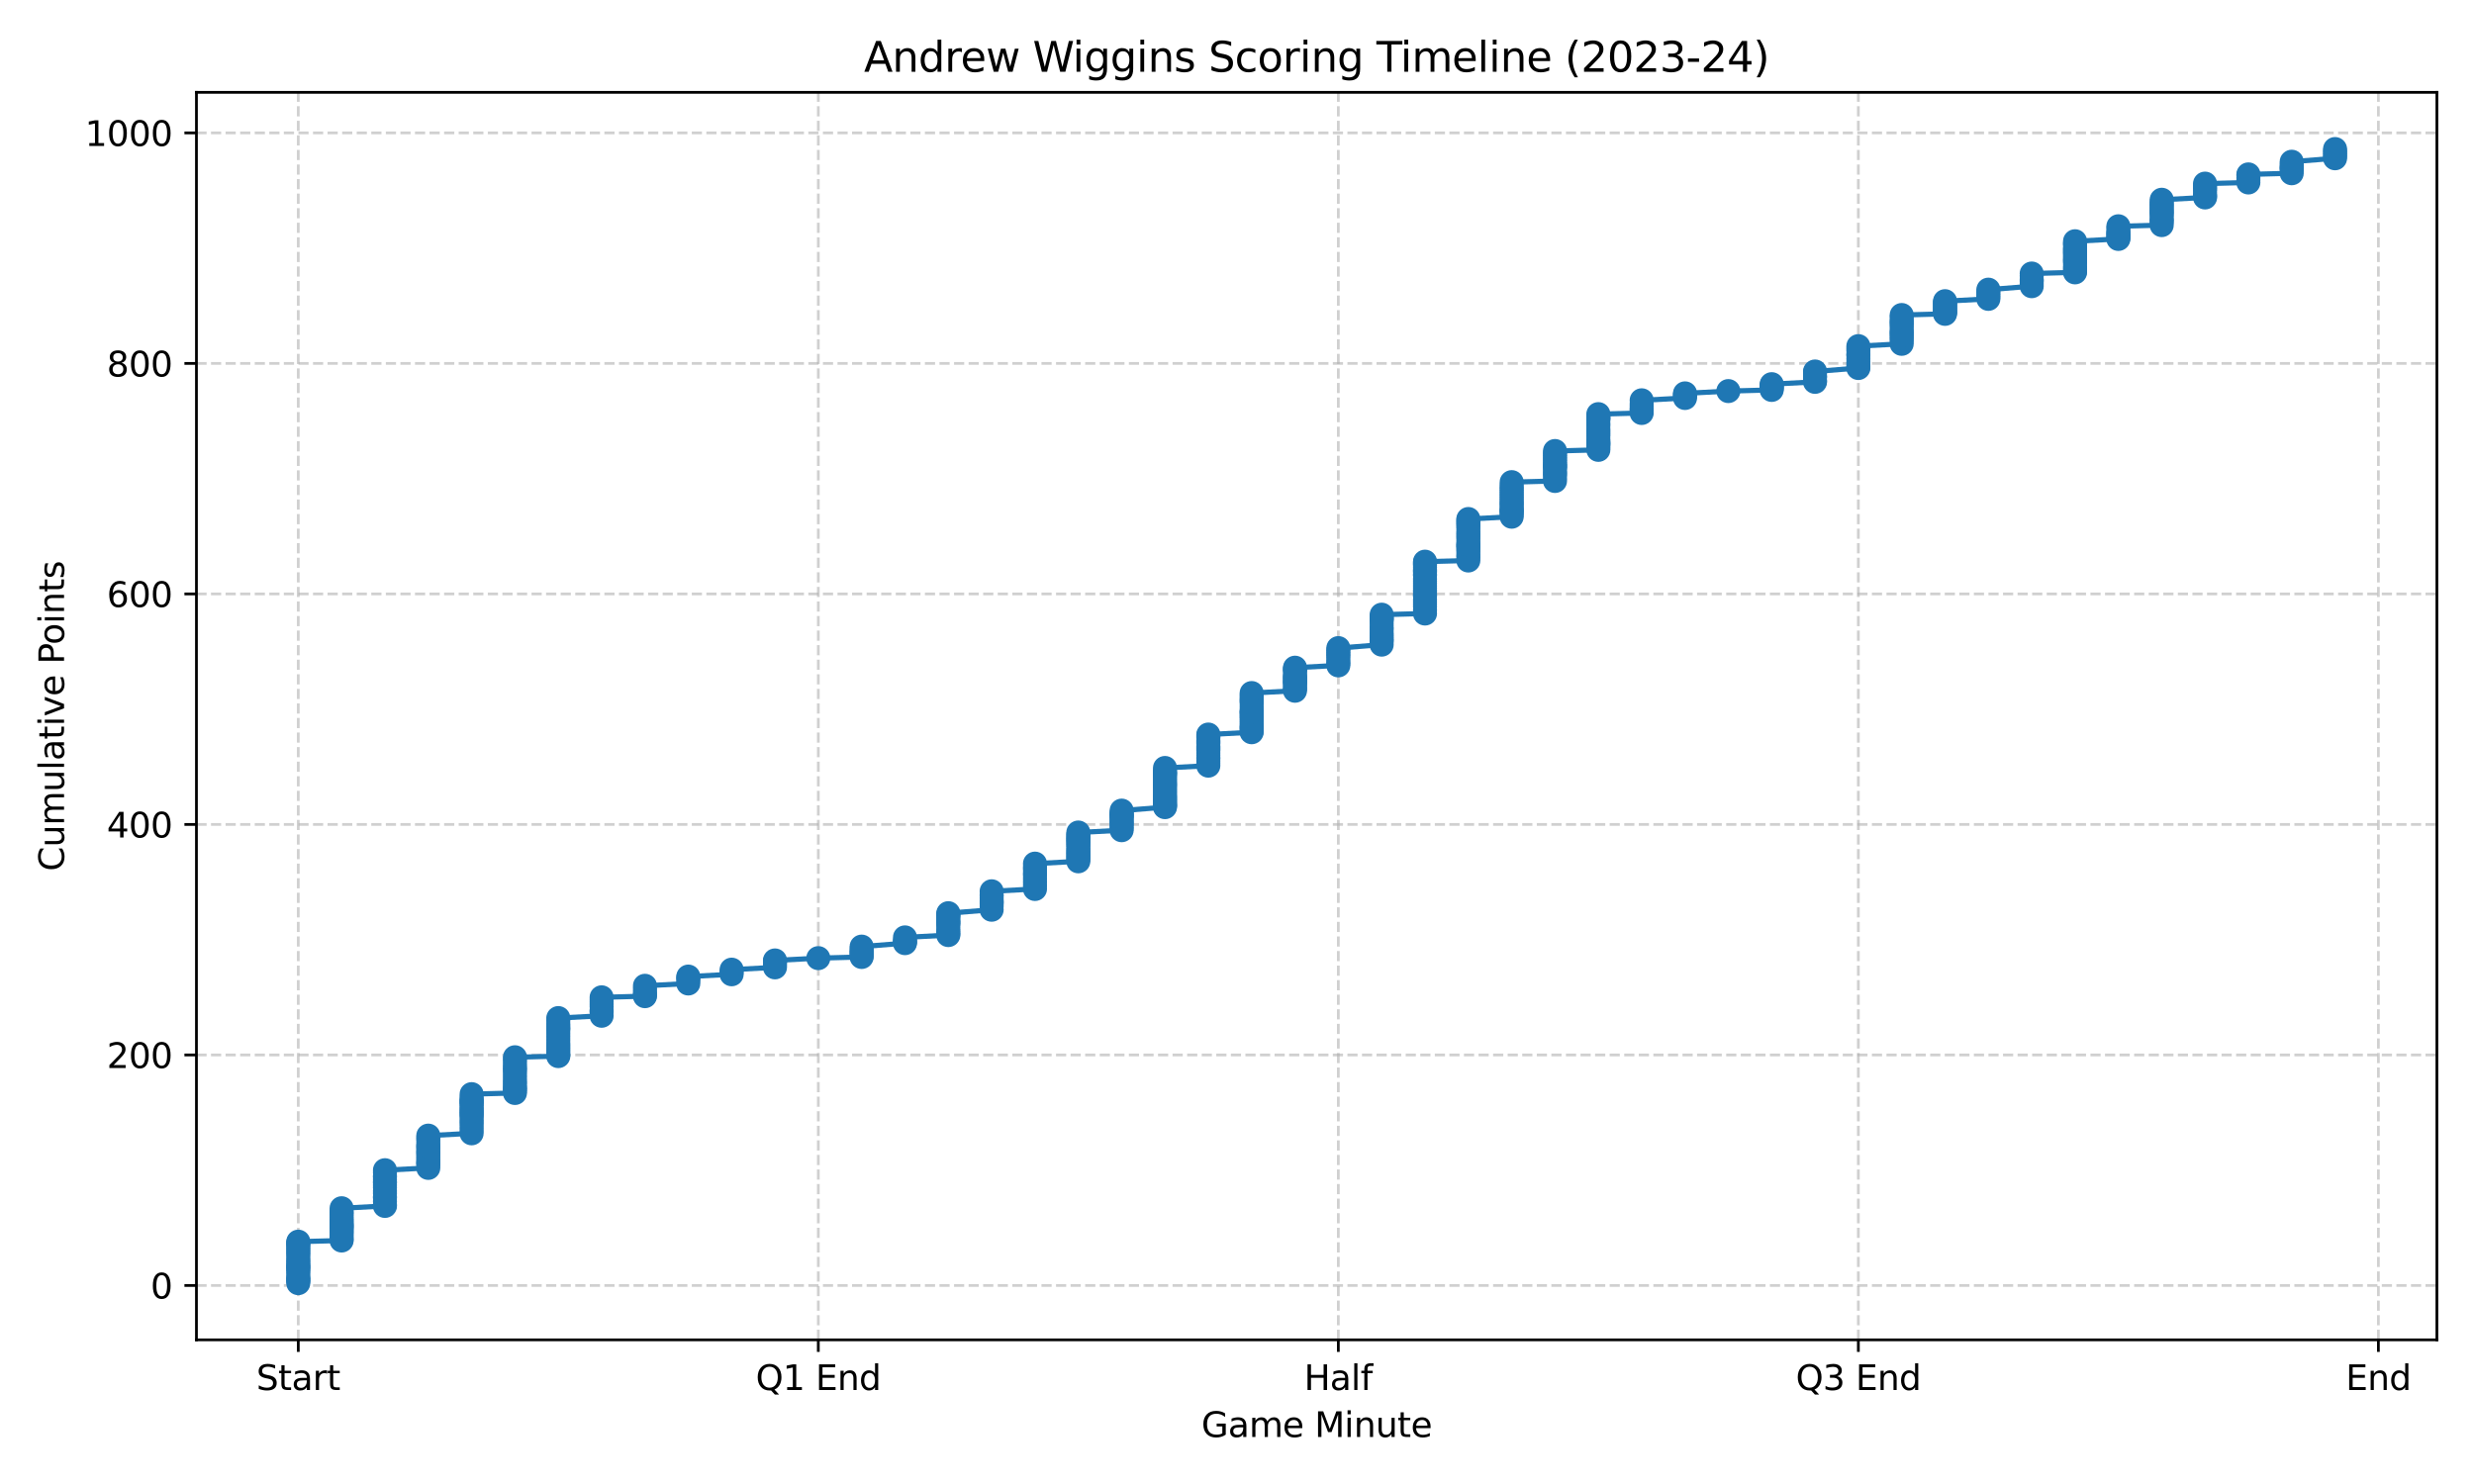 <?xml version="1.0" encoding="utf-8" standalone="no"?>
<!DOCTYPE svg PUBLIC "-//W3C//DTD SVG 1.1//EN"
  "http://www.w3.org/Graphics/SVG/1.1/DTD/svg11.dtd">
<svg xmlns:xlink="http://www.w3.org/1999/xlink" width="720pt" height="432pt" viewBox="0 0 720 432" xmlns="http://www.w3.org/2000/svg" version="1.1">
 <defs>
  <style type="text/css">*{stroke-linejoin: round; stroke-linecap: butt}</style>
 </defs>
 <g id="figure_1">
  <g id="patch_1">
   <path d="M 0 432 
L 720 432 
L 720 0 
L 0 0 
z
" style="fill: #ffffff"/>
  </g>
  <g id="axes_1">
   <g id="patch_2">
    <path d="M 57.17 390.04 
L 709.2 390.04 
L 709.2 26.88 
L 57.17 26.88 
z
" style="fill: #ffffff"/>
   </g>
   <g id="matplotlib.axis_1">
    <g id="xtick_1">
     <g id="line2d_1">
      <path d="M 86.808 390.04 
L 86.808 26.88 
" clip-path="url(#p69799364b8)" style="fill: none; stroke-dasharray: 2.96,1.28; stroke-dashoffset: 0; stroke: #b0b0b0; stroke-opacity: 0.6; stroke-width: 0.8"/>
     </g>
     <g id="line2d_2">
      <defs>
       <path id="m88b6342b69" d="M 0 0 
L 0 3.5 
" style="stroke: #000000; stroke-width: 0.8"/>
      </defs>
      <g>
       <use xlink:href="#m88b6342b69" x="86.808" y="390.04" style="stroke: #000000; stroke-width: 0.8"/>
      </g>
     </g>
     <g id="text_1">
      <!-- Start -->
      <g transform="translate(74.594 404.638) scale(0.1 -0.1)">
       <defs>
        <path id="DejaVuSans-53" d="M 3425 4513 
L 3425 3897 
Q 3066 4069 2747 4153 
Q 2428 4238 2131 4238 
Q 1616 4238 1336 4038 
Q 1056 3838 1056 3469 
Q 1056 3159 1242 3001 
Q 1428 2844 1947 2747 
L 2328 2669 
Q 3034 2534 3370 2195 
Q 3706 1856 3706 1288 
Q 3706 609 3251 259 
Q 2797 -91 1919 -91 
Q 1588 -91 1214 -16 
Q 841 59 441 206 
L 441 856 
Q 825 641 1194 531 
Q 1563 422 1919 422 
Q 2459 422 2753 634 
Q 3047 847 3047 1241 
Q 3047 1584 2836 1778 
Q 2625 1972 2144 2069 
L 1759 2144 
Q 1053 2284 737 2584 
Q 422 2884 422 3419 
Q 422 4038 858 4394 
Q 1294 4750 2059 4750 
Q 2388 4750 2728 4690 
Q 3069 4631 3425 4513 
z
" transform="scale(0.016)"/>
        <path id="DejaVuSans-74" d="M 1172 4494 
L 1172 3500 
L 2356 3500 
L 2356 3053 
L 1172 3053 
L 1172 1153 
Q 1172 725 1289 603 
Q 1406 481 1766 481 
L 2356 481 
L 2356 0 
L 1766 0 
Q 1100 0 847 248 
Q 594 497 594 1153 
L 594 3053 
L 172 3053 
L 172 3500 
L 594 3500 
L 594 4494 
L 1172 4494 
z
" transform="scale(0.016)"/>
        <path id="DejaVuSans-61" d="M 2194 1759 
Q 1497 1759 1228 1600 
Q 959 1441 959 1056 
Q 959 750 1161 570 
Q 1363 391 1709 391 
Q 2188 391 2477 730 
Q 2766 1069 2766 1631 
L 2766 1759 
L 2194 1759 
z
M 3341 1997 
L 3341 0 
L 2766 0 
L 2766 531 
Q 2569 213 2275 61 
Q 1981 -91 1556 -91 
Q 1019 -91 701 211 
Q 384 513 384 1019 
Q 384 1609 779 1909 
Q 1175 2209 1959 2209 
L 2766 2209 
L 2766 2266 
Q 2766 2663 2505 2880 
Q 2244 3097 1772 3097 
Q 1472 3097 1187 3025 
Q 903 2953 641 2809 
L 641 3341 
Q 956 3463 1253 3523 
Q 1550 3584 1831 3584 
Q 2591 3584 2966 3190 
Q 3341 2797 3341 1997 
z
" transform="scale(0.016)"/>
        <path id="DejaVuSans-72" d="M 2631 2963 
Q 2534 3019 2420 3045 
Q 2306 3072 2169 3072 
Q 1681 3072 1420 2755 
Q 1159 2438 1159 1844 
L 1159 0 
L 581 0 
L 581 3500 
L 1159 3500 
L 1159 2956 
Q 1341 3275 1631 3429 
Q 1922 3584 2338 3584 
Q 2397 3584 2469 3576 
Q 2541 3569 2628 3553 
L 2631 2963 
z
" transform="scale(0.016)"/>
       </defs>
       <use xlink:href="#DejaVuSans-53"/>
       <use xlink:href="#DejaVuSans-74" transform="translate(63.477 0)"/>
       <use xlink:href="#DejaVuSans-61" transform="translate(102.686 0)"/>
       <use xlink:href="#DejaVuSans-72" transform="translate(163.965 0)"/>
       <use xlink:href="#DejaVuSans-74" transform="translate(205.078 0)"/>
      </g>
     </g>
    </g>
    <g id="xtick_2">
     <g id="line2d_3">
      <path d="M 238.149 390.04 
L 238.149 26.88 
" clip-path="url(#p69799364b8)" style="fill: none; stroke-dasharray: 2.96,1.28; stroke-dashoffset: 0; stroke: #b0b0b0; stroke-opacity: 0.6; stroke-width: 0.8"/>
     </g>
     <g id="line2d_4">
      <g>
       <use xlink:href="#m88b6342b69" x="238.149" y="390.04" style="stroke: #000000; stroke-width: 0.8"/>
      </g>
     </g>
     <g id="text_2">
      <!-- Q1 End -->
      <g transform="translate(219.941 404.638) scale(0.1 -0.1)">
       <defs>
        <path id="DejaVuSans-51" d="M 2522 4238 
Q 1834 4238 1429 3725 
Q 1025 3213 1025 2328 
Q 1025 1447 1429 934 
Q 1834 422 2522 422 
Q 3209 422 3611 934 
Q 4013 1447 4013 2328 
Q 4013 3213 3611 3725 
Q 3209 4238 2522 4238 
z
M 3406 84 
L 4238 -825 
L 3475 -825 
L 2784 -78 
Q 2681 -84 2626 -87 
Q 2572 -91 2522 -91 
Q 1538 -91 948 567 
Q 359 1225 359 2328 
Q 359 3434 948 4092 
Q 1538 4750 2522 4750 
Q 3503 4750 4090 4092 
Q 4678 3434 4678 2328 
Q 4678 1516 4351 937 
Q 4025 359 3406 84 
z
" transform="scale(0.016)"/>
        <path id="DejaVuSans-31" d="M 794 531 
L 1825 531 
L 1825 4091 
L 703 3866 
L 703 4441 
L 1819 4666 
L 2450 4666 
L 2450 531 
L 3481 531 
L 3481 0 
L 794 0 
L 794 531 
z
" transform="scale(0.016)"/>
        <path id="DejaVuSans-20" transform="scale(0.016)"/>
        <path id="DejaVuSans-45" d="M 628 4666 
L 3578 4666 
L 3578 4134 
L 1259 4134 
L 1259 2753 
L 3481 2753 
L 3481 2222 
L 1259 2222 
L 1259 531 
L 3634 531 
L 3634 0 
L 628 0 
L 628 4666 
z
" transform="scale(0.016)"/>
        <path id="DejaVuSans-6e" d="M 3513 2113 
L 3513 0 
L 2938 0 
L 2938 2094 
Q 2938 2591 2744 2837 
Q 2550 3084 2163 3084 
Q 1697 3084 1428 2787 
Q 1159 2491 1159 1978 
L 1159 0 
L 581 0 
L 581 3500 
L 1159 3500 
L 1159 2956 
Q 1366 3272 1645 3428 
Q 1925 3584 2291 3584 
Q 2894 3584 3203 3211 
Q 3513 2838 3513 2113 
z
" transform="scale(0.016)"/>
        <path id="DejaVuSans-64" d="M 2906 2969 
L 2906 4863 
L 3481 4863 
L 3481 0 
L 2906 0 
L 2906 525 
Q 2725 213 2448 61 
Q 2172 -91 1784 -91 
Q 1150 -91 751 415 
Q 353 922 353 1747 
Q 353 2572 751 3078 
Q 1150 3584 1784 3584 
Q 2172 3584 2448 3432 
Q 2725 3281 2906 2969 
z
M 947 1747 
Q 947 1113 1208 752 
Q 1469 391 1925 391 
Q 2381 391 2643 752 
Q 2906 1113 2906 1747 
Q 2906 2381 2643 2742 
Q 2381 3103 1925 3103 
Q 1469 3103 1208 2742 
Q 947 2381 947 1747 
z
" transform="scale(0.016)"/>
       </defs>
       <use xlink:href="#DejaVuSans-51"/>
       <use xlink:href="#DejaVuSans-31" transform="translate(78.711 0)"/>
       <use xlink:href="#DejaVuSans-20" transform="translate(142.334 0)"/>
       <use xlink:href="#DejaVuSans-45" transform="translate(174.121 0)"/>
       <use xlink:href="#DejaVuSans-6e" transform="translate(237.305 0)"/>
       <use xlink:href="#DejaVuSans-64" transform="translate(300.684 0)"/>
      </g>
     </g>
    </g>
    <g id="xtick_3">
     <g id="line2d_5">
      <path d="M 389.491 390.04 
L 389.491 26.88 
" clip-path="url(#p69799364b8)" style="fill: none; stroke-dasharray: 2.96,1.28; stroke-dashoffset: 0; stroke: #b0b0b0; stroke-opacity: 0.6; stroke-width: 0.8"/>
     </g>
     <g id="line2d_6">
      <g>
       <use xlink:href="#m88b6342b69" x="389.491" y="390.04" style="stroke: #000000; stroke-width: 0.8"/>
      </g>
     </g>
     <g id="text_3">
      <!-- Half -->
      <g transform="translate(379.517 404.638) scale(0.1 -0.1)">
       <defs>
        <path id="DejaVuSans-48" d="M 628 4666 
L 1259 4666 
L 1259 2753 
L 3553 2753 
L 3553 4666 
L 4184 4666 
L 4184 0 
L 3553 0 
L 3553 2222 
L 1259 2222 
L 1259 0 
L 628 0 
L 628 4666 
z
" transform="scale(0.016)"/>
        <path id="DejaVuSans-6c" d="M 603 4863 
L 1178 4863 
L 1178 0 
L 603 0 
L 603 4863 
z
" transform="scale(0.016)"/>
        <path id="DejaVuSans-66" d="M 2375 4863 
L 2375 4384 
L 1825 4384 
Q 1516 4384 1395 4259 
Q 1275 4134 1275 3809 
L 1275 3500 
L 2222 3500 
L 2222 3053 
L 1275 3053 
L 1275 0 
L 697 0 
L 697 3053 
L 147 3053 
L 147 3500 
L 697 3500 
L 697 3744 
Q 697 4328 969 4595 
Q 1241 4863 1831 4863 
L 2375 4863 
z
" transform="scale(0.016)"/>
       </defs>
       <use xlink:href="#DejaVuSans-48"/>
       <use xlink:href="#DejaVuSans-61" transform="translate(75.195 0)"/>
       <use xlink:href="#DejaVuSans-6c" transform="translate(136.475 0)"/>
       <use xlink:href="#DejaVuSans-66" transform="translate(164.258 0)"/>
      </g>
     </g>
    </g>
    <g id="xtick_4">
     <g id="line2d_7">
      <path d="M 540.832 390.04 
L 540.832 26.88 
" clip-path="url(#p69799364b8)" style="fill: none; stroke-dasharray: 2.96,1.28; stroke-dashoffset: 0; stroke: #b0b0b0; stroke-opacity: 0.6; stroke-width: 0.8"/>
     </g>
     <g id="line2d_8">
      <g>
       <use xlink:href="#m88b6342b69" x="540.832" y="390.04" style="stroke: #000000; stroke-width: 0.8"/>
      </g>
     </g>
     <g id="text_4">
      <!-- Q3 End -->
      <g transform="translate(522.624 404.638) scale(0.1 -0.1)">
       <defs>
        <path id="DejaVuSans-33" d="M 2597 2516 
Q 3050 2419 3304 2112 
Q 3559 1806 3559 1356 
Q 3559 666 3084 287 
Q 2609 -91 1734 -91 
Q 1441 -91 1130 -33 
Q 819 25 488 141 
L 488 750 
Q 750 597 1062 519 
Q 1375 441 1716 441 
Q 2309 441 2620 675 
Q 2931 909 2931 1356 
Q 2931 1769 2642 2001 
Q 2353 2234 1838 2234 
L 1294 2234 
L 1294 2753 
L 1863 2753 
Q 2328 2753 2575 2939 
Q 2822 3125 2822 3475 
Q 2822 3834 2567 4026 
Q 2313 4219 1838 4219 
Q 1578 4219 1281 4162 
Q 984 4106 628 3988 
L 628 4550 
Q 988 4650 1302 4700 
Q 1616 4750 1894 4750 
Q 2613 4750 3031 4423 
Q 3450 4097 3450 3541 
Q 3450 3153 3228 2886 
Q 3006 2619 2597 2516 
z
" transform="scale(0.016)"/>
       </defs>
       <use xlink:href="#DejaVuSans-51"/>
       <use xlink:href="#DejaVuSans-33" transform="translate(78.711 0)"/>
       <use xlink:href="#DejaVuSans-20" transform="translate(142.334 0)"/>
       <use xlink:href="#DejaVuSans-45" transform="translate(174.121 0)"/>
       <use xlink:href="#DejaVuSans-6e" transform="translate(237.305 0)"/>
       <use xlink:href="#DejaVuSans-64" transform="translate(300.684 0)"/>
      </g>
     </g>
    </g>
    <g id="xtick_5">
     <g id="line2d_9">
      <path d="M 692.174 390.04 
L 692.174 26.88 
" clip-path="url(#p69799364b8)" style="fill: none; stroke-dasharray: 2.96,1.28; stroke-dashoffset: 0; stroke: #b0b0b0; stroke-opacity: 0.6; stroke-width: 0.8"/>
     </g>
     <g id="line2d_10">
      <g>
       <use xlink:href="#m88b6342b69" x="692.174" y="390.04" style="stroke: #000000; stroke-width: 0.8"/>
      </g>
     </g>
     <g id="text_5">
      <!-- End -->
      <g transform="translate(682.672 404.638) scale(0.1 -0.1)">
       <use xlink:href="#DejaVuSans-45"/>
       <use xlink:href="#DejaVuSans-6e" transform="translate(63.184 0)"/>
       <use xlink:href="#DejaVuSans-64" transform="translate(126.562 0)"/>
      </g>
     </g>
    </g>
    <g id="text_6">
     <!-- Game Minute -->
     <g transform="translate(349.633 418.317) scale(0.1 -0.1)">
      <defs>
       <path id="DejaVuSans-47" d="M 3809 666 
L 3809 1919 
L 2778 1919 
L 2778 2438 
L 4434 2438 
L 4434 434 
Q 4069 175 3628 42 
Q 3188 -91 2688 -91 
Q 1594 -91 976 548 
Q 359 1188 359 2328 
Q 359 3472 976 4111 
Q 1594 4750 2688 4750 
Q 3144 4750 3555 4637 
Q 3966 4525 4313 4306 
L 4313 3634 
Q 3963 3931 3569 4081 
Q 3175 4231 2741 4231 
Q 1884 4231 1454 3753 
Q 1025 3275 1025 2328 
Q 1025 1384 1454 906 
Q 1884 428 2741 428 
Q 3075 428 3337 486 
Q 3600 544 3809 666 
z
" transform="scale(0.016)"/>
       <path id="DejaVuSans-6d" d="M 3328 2828 
Q 3544 3216 3844 3400 
Q 4144 3584 4550 3584 
Q 5097 3584 5394 3201 
Q 5691 2819 5691 2113 
L 5691 0 
L 5113 0 
L 5113 2094 
Q 5113 2597 4934 2840 
Q 4756 3084 4391 3084 
Q 3944 3084 3684 2787 
Q 3425 2491 3425 1978 
L 3425 0 
L 2847 0 
L 2847 2094 
Q 2847 2600 2669 2842 
Q 2491 3084 2119 3084 
Q 1678 3084 1418 2786 
Q 1159 2488 1159 1978 
L 1159 0 
L 581 0 
L 581 3500 
L 1159 3500 
L 1159 2956 
Q 1356 3278 1631 3431 
Q 1906 3584 2284 3584 
Q 2666 3584 2933 3390 
Q 3200 3197 3328 2828 
z
" transform="scale(0.016)"/>
       <path id="DejaVuSans-65" d="M 3597 1894 
L 3597 1613 
L 953 1613 
Q 991 1019 1311 708 
Q 1631 397 2203 397 
Q 2534 397 2845 478 
Q 3156 559 3463 722 
L 3463 178 
Q 3153 47 2828 -22 
Q 2503 -91 2169 -91 
Q 1331 -91 842 396 
Q 353 884 353 1716 
Q 353 2575 817 3079 
Q 1281 3584 2069 3584 
Q 2775 3584 3186 3129 
Q 3597 2675 3597 1894 
z
M 3022 2063 
Q 3016 2534 2758 2815 
Q 2500 3097 2075 3097 
Q 1594 3097 1305 2825 
Q 1016 2553 972 2059 
L 3022 2063 
z
" transform="scale(0.016)"/>
       <path id="DejaVuSans-4d" d="M 628 4666 
L 1569 4666 
L 2759 1491 
L 3956 4666 
L 4897 4666 
L 4897 0 
L 4281 0 
L 4281 4097 
L 3078 897 
L 2444 897 
L 1241 4097 
L 1241 0 
L 628 0 
L 628 4666 
z
" transform="scale(0.016)"/>
       <path id="DejaVuSans-69" d="M 603 3500 
L 1178 3500 
L 1178 0 
L 603 0 
L 603 3500 
z
M 603 4863 
L 1178 4863 
L 1178 4134 
L 603 4134 
L 603 4863 
z
" transform="scale(0.016)"/>
       <path id="DejaVuSans-75" d="M 544 1381 
L 544 3500 
L 1119 3500 
L 1119 1403 
Q 1119 906 1312 657 
Q 1506 409 1894 409 
Q 2359 409 2629 706 
Q 2900 1003 2900 1516 
L 2900 3500 
L 3475 3500 
L 3475 0 
L 2900 0 
L 2900 538 
Q 2691 219 2414 64 
Q 2138 -91 1772 -91 
Q 1169 -91 856 284 
Q 544 659 544 1381 
z
M 1991 3584 
L 1991 3584 
z
" transform="scale(0.016)"/>
      </defs>
      <use xlink:href="#DejaVuSans-47"/>
      <use xlink:href="#DejaVuSans-61" transform="translate(77.49 0)"/>
      <use xlink:href="#DejaVuSans-6d" transform="translate(138.77 0)"/>
      <use xlink:href="#DejaVuSans-65" transform="translate(236.182 0)"/>
      <use xlink:href="#DejaVuSans-20" transform="translate(297.705 0)"/>
      <use xlink:href="#DejaVuSans-4d" transform="translate(329.492 0)"/>
      <use xlink:href="#DejaVuSans-69" transform="translate(415.771 0)"/>
      <use xlink:href="#DejaVuSans-6e" transform="translate(443.555 0)"/>
      <use xlink:href="#DejaVuSans-75" transform="translate(506.934 0)"/>
      <use xlink:href="#DejaVuSans-74" transform="translate(570.312 0)"/>
      <use xlink:href="#DejaVuSans-65" transform="translate(609.521 0)"/>
     </g>
    </g>
   </g>
   <g id="matplotlib.axis_2">
    <g id="ytick_1">
     <g id="line2d_11">
      <path d="M 57.17 374.204 
L 709.2 374.204 
" clip-path="url(#p69799364b8)" style="fill: none; stroke-dasharray: 2.96,1.28; stroke-dashoffset: 0; stroke: #b0b0b0; stroke-opacity: 0.6; stroke-width: 0.8"/>
     </g>
     <g id="line2d_12">
      <defs>
       <path id="m0ea578d35d" d="M 0 0 
L -3.5 0 
" style="stroke: #000000; stroke-width: 0.8"/>
      </defs>
      <g>
       <use xlink:href="#m0ea578d35d" x="57.17" y="374.204" style="stroke: #000000; stroke-width: 0.8"/>
      </g>
     </g>
     <g id="text_7">
      <!-- 0 -->
      <g transform="translate(43.807 378.003) scale(0.1 -0.1)">
       <defs>
        <path id="DejaVuSans-30" d="M 2034 4250 
Q 1547 4250 1301 3770 
Q 1056 3291 1056 2328 
Q 1056 1369 1301 889 
Q 1547 409 2034 409 
Q 2525 409 2770 889 
Q 3016 1369 3016 2328 
Q 3016 3291 2770 3770 
Q 2525 4250 2034 4250 
z
M 2034 4750 
Q 2819 4750 3233 4129 
Q 3647 3509 3647 2328 
Q 3647 1150 3233 529 
Q 2819 -91 2034 -91 
Q 1250 -91 836 529 
Q 422 1150 422 2328 
Q 422 3509 836 4129 
Q 1250 4750 2034 4750 
z
" transform="scale(0.016)"/>
       </defs>
       <use xlink:href="#DejaVuSans-30"/>
      </g>
     </g>
    </g>
    <g id="ytick_2">
     <g id="line2d_13">
      <path d="M 57.17 307.101 
L 709.2 307.101 
" clip-path="url(#p69799364b8)" style="fill: none; stroke-dasharray: 2.96,1.28; stroke-dashoffset: 0; stroke: #b0b0b0; stroke-opacity: 0.6; stroke-width: 0.8"/>
     </g>
     <g id="line2d_14">
      <g>
       <use xlink:href="#m0ea578d35d" x="57.17" y="307.101" style="stroke: #000000; stroke-width: 0.8"/>
      </g>
     </g>
     <g id="text_8">
      <!-- 200 -->
      <g transform="translate(31.082 310.9) scale(0.1 -0.1)">
       <defs>
        <path id="DejaVuSans-32" d="M 1228 531 
L 3431 531 
L 3431 0 
L 469 0 
L 469 531 
Q 828 903 1448 1529 
Q 2069 2156 2228 2338 
Q 2531 2678 2651 2914 
Q 2772 3150 2772 3378 
Q 2772 3750 2511 3984 
Q 2250 4219 1831 4219 
Q 1534 4219 1204 4116 
Q 875 4013 500 3803 
L 500 4441 
Q 881 4594 1212 4672 
Q 1544 4750 1819 4750 
Q 2544 4750 2975 4387 
Q 3406 4025 3406 3419 
Q 3406 3131 3298 2873 
Q 3191 2616 2906 2266 
Q 2828 2175 2409 1742 
Q 1991 1309 1228 531 
z
" transform="scale(0.016)"/>
       </defs>
       <use xlink:href="#DejaVuSans-32"/>
       <use xlink:href="#DejaVuSans-30" transform="translate(63.623 0)"/>
       <use xlink:href="#DejaVuSans-30" transform="translate(127.246 0)"/>
      </g>
     </g>
    </g>
    <g id="ytick_3">
     <g id="line2d_15">
      <path d="M 57.17 239.998 
L 709.2 239.998 
" clip-path="url(#p69799364b8)" style="fill: none; stroke-dasharray: 2.96,1.28; stroke-dashoffset: 0; stroke: #b0b0b0; stroke-opacity: 0.6; stroke-width: 0.8"/>
     </g>
     <g id="line2d_16">
      <g>
       <use xlink:href="#m0ea578d35d" x="57.17" y="239.998" style="stroke: #000000; stroke-width: 0.8"/>
      </g>
     </g>
     <g id="text_9">
      <!-- 400 -->
      <g transform="translate(31.082 243.798) scale(0.1 -0.1)">
       <defs>
        <path id="DejaVuSans-34" d="M 2419 4116 
L 825 1625 
L 2419 1625 
L 2419 4116 
z
M 2253 4666 
L 3047 4666 
L 3047 1625 
L 3713 1625 
L 3713 1100 
L 3047 1100 
L 3047 0 
L 2419 0 
L 2419 1100 
L 313 1100 
L 313 1709 
L 2253 4666 
z
" transform="scale(0.016)"/>
       </defs>
       <use xlink:href="#DejaVuSans-34"/>
       <use xlink:href="#DejaVuSans-30" transform="translate(63.623 0)"/>
       <use xlink:href="#DejaVuSans-30" transform="translate(127.246 0)"/>
      </g>
     </g>
    </g>
    <g id="ytick_4">
     <g id="line2d_17">
      <path d="M 57.17 172.896 
L 709.2 172.896 
" clip-path="url(#p69799364b8)" style="fill: none; stroke-dasharray: 2.96,1.28; stroke-dashoffset: 0; stroke: #b0b0b0; stroke-opacity: 0.6; stroke-width: 0.8"/>
     </g>
     <g id="line2d_18">
      <g>
       <use xlink:href="#m0ea578d35d" x="57.17" y="172.896" style="stroke: #000000; stroke-width: 0.8"/>
      </g>
     </g>
     <g id="text_10">
      <!-- 600 -->
      <g transform="translate(31.082 176.695) scale(0.1 -0.1)">
       <defs>
        <path id="DejaVuSans-36" d="M 2113 2584 
Q 1688 2584 1439 2293 
Q 1191 2003 1191 1497 
Q 1191 994 1439 701 
Q 1688 409 2113 409 
Q 2538 409 2786 701 
Q 3034 994 3034 1497 
Q 3034 2003 2786 2293 
Q 2538 2584 2113 2584 
z
M 3366 4563 
L 3366 3988 
Q 3128 4100 2886 4159 
Q 2644 4219 2406 4219 
Q 1781 4219 1451 3797 
Q 1122 3375 1075 2522 
Q 1259 2794 1537 2939 
Q 1816 3084 2150 3084 
Q 2853 3084 3261 2657 
Q 3669 2231 3669 1497 
Q 3669 778 3244 343 
Q 2819 -91 2113 -91 
Q 1303 -91 875 529 
Q 447 1150 447 2328 
Q 447 3434 972 4092 
Q 1497 4750 2381 4750 
Q 2619 4750 2861 4703 
Q 3103 4656 3366 4563 
z
" transform="scale(0.016)"/>
       </defs>
       <use xlink:href="#DejaVuSans-36"/>
       <use xlink:href="#DejaVuSans-30" transform="translate(63.623 0)"/>
       <use xlink:href="#DejaVuSans-30" transform="translate(127.246 0)"/>
      </g>
     </g>
    </g>
    <g id="ytick_5">
     <g id="line2d_19">
      <path d="M 57.17 105.793 
L 709.2 105.793 
" clip-path="url(#p69799364b8)" style="fill: none; stroke-dasharray: 2.96,1.28; stroke-dashoffset: 0; stroke: #b0b0b0; stroke-opacity: 0.6; stroke-width: 0.8"/>
     </g>
     <g id="line2d_20">
      <g>
       <use xlink:href="#m0ea578d35d" x="57.17" y="105.793" style="stroke: #000000; stroke-width: 0.8"/>
      </g>
     </g>
     <g id="text_11">
      <!-- 800 -->
      <g transform="translate(31.082 109.592) scale(0.1 -0.1)">
       <defs>
        <path id="DejaVuSans-38" d="M 2034 2216 
Q 1584 2216 1326 1975 
Q 1069 1734 1069 1313 
Q 1069 891 1326 650 
Q 1584 409 2034 409 
Q 2484 409 2743 651 
Q 3003 894 3003 1313 
Q 3003 1734 2745 1975 
Q 2488 2216 2034 2216 
z
M 1403 2484 
Q 997 2584 770 2862 
Q 544 3141 544 3541 
Q 544 4100 942 4425 
Q 1341 4750 2034 4750 
Q 2731 4750 3128 4425 
Q 3525 4100 3525 3541 
Q 3525 3141 3298 2862 
Q 3072 2584 2669 2484 
Q 3125 2378 3379 2068 
Q 3634 1759 3634 1313 
Q 3634 634 3220 271 
Q 2806 -91 2034 -91 
Q 1263 -91 848 271 
Q 434 634 434 1313 
Q 434 1759 690 2068 
Q 947 2378 1403 2484 
z
M 1172 3481 
Q 1172 3119 1398 2916 
Q 1625 2713 2034 2713 
Q 2441 2713 2670 2916 
Q 2900 3119 2900 3481 
Q 2900 3844 2670 4047 
Q 2441 4250 2034 4250 
Q 1625 4250 1398 4047 
Q 1172 3844 1172 3481 
z
" transform="scale(0.016)"/>
       </defs>
       <use xlink:href="#DejaVuSans-38"/>
       <use xlink:href="#DejaVuSans-30" transform="translate(63.623 0)"/>
       <use xlink:href="#DejaVuSans-30" transform="translate(127.246 0)"/>
      </g>
     </g>
    </g>
    <g id="ytick_6">
     <g id="line2d_21">
      <path d="M 57.17 38.69 
L 709.2 38.69 
" clip-path="url(#p69799364b8)" style="fill: none; stroke-dasharray: 2.96,1.28; stroke-dashoffset: 0; stroke: #b0b0b0; stroke-opacity: 0.6; stroke-width: 0.8"/>
     </g>
     <g id="line2d_22">
      <g>
       <use xlink:href="#m0ea578d35d" x="57.17" y="38.69" style="stroke: #000000; stroke-width: 0.8"/>
      </g>
     </g>
     <g id="text_12">
      <!-- 1000 -->
      <g transform="translate(24.72 42.489) scale(0.1 -0.1)">
       <use xlink:href="#DejaVuSans-31"/>
       <use xlink:href="#DejaVuSans-30" transform="translate(63.623 0)"/>
       <use xlink:href="#DejaVuSans-30" transform="translate(127.246 0)"/>
       <use xlink:href="#DejaVuSans-30" transform="translate(190.869 0)"/>
      </g>
     </g>
    </g>
    <g id="text_13">
     <!-- Cumulative Points -->
     <g transform="translate(18.64 253.602) rotate(-90) scale(0.1 -0.1)">
      <defs>
       <path id="DejaVuSans-43" d="M 4122 4306 
L 4122 3641 
Q 3803 3938 3442 4084 
Q 3081 4231 2675 4231 
Q 1875 4231 1450 3742 
Q 1025 3253 1025 2328 
Q 1025 1406 1450 917 
Q 1875 428 2675 428 
Q 3081 428 3442 575 
Q 3803 722 4122 1019 
L 4122 359 
Q 3791 134 3420 21 
Q 3050 -91 2638 -91 
Q 1578 -91 968 557 
Q 359 1206 359 2328 
Q 359 3453 968 4101 
Q 1578 4750 2638 4750 
Q 3056 4750 3426 4639 
Q 3797 4528 4122 4306 
z
" transform="scale(0.016)"/>
       <path id="DejaVuSans-76" d="M 191 3500 
L 800 3500 
L 1894 563 
L 2988 3500 
L 3597 3500 
L 2284 0 
L 1503 0 
L 191 3500 
z
" transform="scale(0.016)"/>
       <path id="DejaVuSans-50" d="M 1259 4147 
L 1259 2394 
L 2053 2394 
Q 2494 2394 2734 2622 
Q 2975 2850 2975 3272 
Q 2975 3691 2734 3919 
Q 2494 4147 2053 4147 
L 1259 4147 
z
M 628 4666 
L 2053 4666 
Q 2838 4666 3239 4311 
Q 3641 3956 3641 3272 
Q 3641 2581 3239 2228 
Q 2838 1875 2053 1875 
L 1259 1875 
L 1259 0 
L 628 0 
L 628 4666 
z
" transform="scale(0.016)"/>
       <path id="DejaVuSans-6f" d="M 1959 3097 
Q 1497 3097 1228 2736 
Q 959 2375 959 1747 
Q 959 1119 1226 758 
Q 1494 397 1959 397 
Q 2419 397 2687 759 
Q 2956 1122 2956 1747 
Q 2956 2369 2687 2733 
Q 2419 3097 1959 3097 
z
M 1959 3584 
Q 2709 3584 3137 3096 
Q 3566 2609 3566 1747 
Q 3566 888 3137 398 
Q 2709 -91 1959 -91 
Q 1206 -91 779 398 
Q 353 888 353 1747 
Q 353 2609 779 3096 
Q 1206 3584 1959 3584 
z
" transform="scale(0.016)"/>
       <path id="DejaVuSans-73" d="M 2834 3397 
L 2834 2853 
Q 2591 2978 2328 3040 
Q 2066 3103 1784 3103 
Q 1356 3103 1142 2972 
Q 928 2841 928 2578 
Q 928 2378 1081 2264 
Q 1234 2150 1697 2047 
L 1894 2003 
Q 2506 1872 2764 1633 
Q 3022 1394 3022 966 
Q 3022 478 2636 193 
Q 2250 -91 1575 -91 
Q 1294 -91 989 -36 
Q 684 19 347 128 
L 347 722 
Q 666 556 975 473 
Q 1284 391 1588 391 
Q 1994 391 2212 530 
Q 2431 669 2431 922 
Q 2431 1156 2273 1281 
Q 2116 1406 1581 1522 
L 1381 1569 
Q 847 1681 609 1914 
Q 372 2147 372 2553 
Q 372 3047 722 3315 
Q 1072 3584 1716 3584 
Q 2034 3584 2315 3537 
Q 2597 3491 2834 3397 
z
" transform="scale(0.016)"/>
      </defs>
      <use xlink:href="#DejaVuSans-43"/>
      <use xlink:href="#DejaVuSans-75" transform="translate(69.824 0)"/>
      <use xlink:href="#DejaVuSans-6d" transform="translate(133.203 0)"/>
      <use xlink:href="#DejaVuSans-75" transform="translate(230.615 0)"/>
      <use xlink:href="#DejaVuSans-6c" transform="translate(293.994 0)"/>
      <use xlink:href="#DejaVuSans-61" transform="translate(321.777 0)"/>
      <use xlink:href="#DejaVuSans-74" transform="translate(383.057 0)"/>
      <use xlink:href="#DejaVuSans-69" transform="translate(422.266 0)"/>
      <use xlink:href="#DejaVuSans-76" transform="translate(450.049 0)"/>
      <use xlink:href="#DejaVuSans-65" transform="translate(509.229 0)"/>
      <use xlink:href="#DejaVuSans-20" transform="translate(570.752 0)"/>
      <use xlink:href="#DejaVuSans-50" transform="translate(602.539 0)"/>
      <use xlink:href="#DejaVuSans-6f" transform="translate(659.217 0)"/>
      <use xlink:href="#DejaVuSans-69" transform="translate(720.398 0)"/>
      <use xlink:href="#DejaVuSans-6e" transform="translate(748.182 0)"/>
      <use xlink:href="#DejaVuSans-74" transform="translate(811.561 0)"/>
      <use xlink:href="#DejaVuSans-73" transform="translate(850.77 0)"/>
     </g>
    </g>
   </g>
   <g id="line2d_23">
    <path d="M 86.808 373.533 
L 86.808 361.454 
L 99.42 361.119 
L 99.42 351.724 
L 112.031 351.053 
L 112.031 340.652 
L 124.643 339.981 
L 124.643 330.587 
L 137.255 329.916 
L 137.255 318.508 
L 149.867 318.173 
L 149.867 307.772 
L 162.479 307.437 
L 162.479 296.365 
L 175.09 295.694 
L 175.09 290.325 
L 187.702 289.99 
L 187.702 286.97 
L 200.314 286.299 
L 200.314 284.286 
L 212.926 283.615 
L 212.926 282.273 
L 225.538 281.602 
L 225.538 279.589 
L 238.149 278.918 
L 250.761 278.582 
L 250.761 275.563 
L 263.373 274.556 
L 263.373 272.879 
L 275.985 272.208 
L 275.985 265.833 
L 288.597 264.826 
L 288.597 259.458 
L 301.208 258.787 
L 301.208 251.406 
L 313.82 250.735 
L 313.82 242.347 
L 326.432 241.676 
L 326.432 235.972 
L 339.044 234.966 
L 339.044 223.558 
L 351.656 222.887 
L 351.656 213.828 
L 364.267 213.157 
L 364.267 201.75 
L 376.879 201.079 
L 376.879 194.368 
L 389.491 193.697 
L 389.491 188.665 
L 402.103 187.658 
L 402.103 178.935 
L 414.714 178.599 
L 414.714 163.501 
L 427.326 163.166 
L 427.326 151.087 
L 439.938 150.416 
L 439.938 140.351 
L 452.55 140.015 
L 452.55 131.292 
L 465.162 130.956 
L 465.162 120.555 
L 477.773 120.22 
L 477.773 116.529 
L 490.385 115.858 
L 490.385 114.516 
L 502.997 113.845 
L 515.609 113.51 
L 515.609 111.832 
L 528.221 111.161 
L 528.221 108.141 
L 540.832 107.135 
L 540.832 100.76 
L 553.444 100.089 
L 553.444 91.701 
L 566.056 91.366 
L 566.056 87.675 
L 578.668 87.004 
L 578.668 84.32 
L 591.28 83.313 
L 591.28 79.623 
L 603.891 79.287 
L 603.891 70.228 
L 616.503 69.557 
L 616.503 65.867 
L 629.115 65.531 
L 629.115 58.15 
L 641.727 57.479 
L 641.727 53.453 
L 654.339 53.117 
L 654.339 50.769 
L 666.95 50.433 
L 666.95 47.078 
L 679.562 46.071 
L 679.562 43.387 
L 679.562 43.387 
" clip-path="url(#p69799364b8)" style="fill: none; stroke: #1f77b4; stroke-width: 1.5; stroke-linecap: square"/>
    <defs>
     <path id="me384caffa8" d="M 0 3 
C 0.796 3 1.559 2.684 2.121 2.121 
C 2.684 1.559 3 0.796 3 0 
C 3 -0.796 2.684 -1.559 2.121 -2.121 
C 1.559 -2.684 0.796 -3 0 -3 
C -0.796 -3 -1.559 -2.684 -2.121 -2.121 
C -2.684 -1.559 -3 -0.796 -3 0 
C -3 0.796 -2.684 1.559 -2.121 2.121 
C -1.559 2.684 -0.796 3 0 3 
z
" style="stroke: #1f77b4"/>
    </defs>
    <g clip-path="url(#p69799364b8)">
     <use xlink:href="#me384caffa8" x="86.808" y="373.533" style="fill: #1f77b4; stroke: #1f77b4"/>
     <use xlink:href="#me384caffa8" x="86.808" y="372.862" style="fill: #1f77b4; stroke: #1f77b4"/>
     <use xlink:href="#me384caffa8" x="86.808" y="372.526" style="fill: #1f77b4; stroke: #1f77b4"/>
     <use xlink:href="#me384caffa8" x="86.808" y="372.191" style="fill: #1f77b4; stroke: #1f77b4"/>
     <use xlink:href="#me384caffa8" x="86.808" y="371.52" style="fill: #1f77b4; stroke: #1f77b4"/>
     <use xlink:href="#me384caffa8" x="86.808" y="370.513" style="fill: #1f77b4; stroke: #1f77b4"/>
     <use xlink:href="#me384caffa8" x="86.808" y="369.842" style="fill: #1f77b4; stroke: #1f77b4"/>
     <use xlink:href="#me384caffa8" x="86.808" y="369.171" style="fill: #1f77b4; stroke: #1f77b4"/>
     <use xlink:href="#me384caffa8" x="86.808" y="368.836" style="fill: #1f77b4; stroke: #1f77b4"/>
     <use xlink:href="#me384caffa8" x="86.808" y="368.5" style="fill: #1f77b4; stroke: #1f77b4"/>
     <use xlink:href="#me384caffa8" x="86.808" y="367.829" style="fill: #1f77b4; stroke: #1f77b4"/>
     <use xlink:href="#me384caffa8" x="86.808" y="367.158" style="fill: #1f77b4; stroke: #1f77b4"/>
     <use xlink:href="#me384caffa8" x="86.808" y="366.487" style="fill: #1f77b4; stroke: #1f77b4"/>
     <use xlink:href="#me384caffa8" x="86.808" y="365.48" style="fill: #1f77b4; stroke: #1f77b4"/>
     <use xlink:href="#me384caffa8" x="86.808" y="364.809" style="fill: #1f77b4; stroke: #1f77b4"/>
     <use xlink:href="#me384caffa8" x="86.808" y="364.138" style="fill: #1f77b4; stroke: #1f77b4"/>
     <use xlink:href="#me384caffa8" x="86.808" y="363.467" style="fill: #1f77b4; stroke: #1f77b4"/>
     <use xlink:href="#me384caffa8" x="86.808" y="362.796" style="fill: #1f77b4; stroke: #1f77b4"/>
     <use xlink:href="#me384caffa8" x="86.808" y="362.125" style="fill: #1f77b4; stroke: #1f77b4"/>
     <use xlink:href="#me384caffa8" x="86.808" y="361.79" style="fill: #1f77b4; stroke: #1f77b4"/>
     <use xlink:href="#me384caffa8" x="86.808" y="361.454" style="fill: #1f77b4; stroke: #1f77b4"/>
     <use xlink:href="#me384caffa8" x="99.42" y="361.119" style="fill: #1f77b4; stroke: #1f77b4"/>
     <use xlink:href="#me384caffa8" x="99.42" y="360.783" style="fill: #1f77b4; stroke: #1f77b4"/>
     <use xlink:href="#me384caffa8" x="99.42" y="360.112" style="fill: #1f77b4; stroke: #1f77b4"/>
     <use xlink:href="#me384caffa8" x="99.42" y="359.441" style="fill: #1f77b4; stroke: #1f77b4"/>
     <use xlink:href="#me384caffa8" x="99.42" y="358.77" style="fill: #1f77b4; stroke: #1f77b4"/>
     <use xlink:href="#me384caffa8" x="99.42" y="358.435" style="fill: #1f77b4; stroke: #1f77b4"/>
     <use xlink:href="#me384caffa8" x="99.42" y="357.764" style="fill: #1f77b4; stroke: #1f77b4"/>
     <use xlink:href="#me384caffa8" x="99.42" y="357.428" style="fill: #1f77b4; stroke: #1f77b4"/>
     <use xlink:href="#me384caffa8" x="99.42" y="357.093" style="fill: #1f77b4; stroke: #1f77b4"/>
     <use xlink:href="#me384caffa8" x="99.42" y="356.757" style="fill: #1f77b4; stroke: #1f77b4"/>
     <use xlink:href="#me384caffa8" x="99.42" y="356.422" style="fill: #1f77b4; stroke: #1f77b4"/>
     <use xlink:href="#me384caffa8" x="99.42" y="356.086" style="fill: #1f77b4; stroke: #1f77b4"/>
     <use xlink:href="#me384caffa8" x="99.42" y="355.415" style="fill: #1f77b4; stroke: #1f77b4"/>
     <use xlink:href="#me384caffa8" x="99.42" y="355.079" style="fill: #1f77b4; stroke: #1f77b4"/>
     <use xlink:href="#me384caffa8" x="99.42" y="354.408" style="fill: #1f77b4; stroke: #1f77b4"/>
     <use xlink:href="#me384caffa8" x="99.42" y="353.737" style="fill: #1f77b4; stroke: #1f77b4"/>
     <use xlink:href="#me384caffa8" x="99.42" y="353.066" style="fill: #1f77b4; stroke: #1f77b4"/>
     <use xlink:href="#me384caffa8" x="99.42" y="352.731" style="fill: #1f77b4; stroke: #1f77b4"/>
     <use xlink:href="#me384caffa8" x="99.42" y="351.724" style="fill: #1f77b4; stroke: #1f77b4"/>
     <use xlink:href="#me384caffa8" x="112.031" y="351.053" style="fill: #1f77b4; stroke: #1f77b4"/>
     <use xlink:href="#me384caffa8" x="112.031" y="350.718" style="fill: #1f77b4; stroke: #1f77b4"/>
     <use xlink:href="#me384caffa8" x="112.031" y="349.711" style="fill: #1f77b4; stroke: #1f77b4"/>
     <use xlink:href="#me384caffa8" x="112.031" y="348.705" style="fill: #1f77b4; stroke: #1f77b4"/>
     <use xlink:href="#me384caffa8" x="112.031" y="348.369" style="fill: #1f77b4; stroke: #1f77b4"/>
     <use xlink:href="#me384caffa8" x="112.031" y="347.363" style="fill: #1f77b4; stroke: #1f77b4"/>
     <use xlink:href="#me384caffa8" x="112.031" y="346.692" style="fill: #1f77b4; stroke: #1f77b4"/>
     <use xlink:href="#me384caffa8" x="112.031" y="345.685" style="fill: #1f77b4; stroke: #1f77b4"/>
     <use xlink:href="#me384caffa8" x="112.031" y="345.014" style="fill: #1f77b4; stroke: #1f77b4"/>
     <use xlink:href="#me384caffa8" x="112.031" y="344.343" style="fill: #1f77b4; stroke: #1f77b4"/>
     <use xlink:href="#me384caffa8" x="112.031" y="344.008" style="fill: #1f77b4; stroke: #1f77b4"/>
     <use xlink:href="#me384caffa8" x="112.031" y="343.336" style="fill: #1f77b4; stroke: #1f77b4"/>
     <use xlink:href="#me384caffa8" x="112.031" y="342.665" style="fill: #1f77b4; stroke: #1f77b4"/>
     <use xlink:href="#me384caffa8" x="112.031" y="342.33" style="fill: #1f77b4; stroke: #1f77b4"/>
     <use xlink:href="#me384caffa8" x="112.031" y="341.323" style="fill: #1f77b4; stroke: #1f77b4"/>
     <use xlink:href="#me384caffa8" x="112.031" y="340.652" style="fill: #1f77b4; stroke: #1f77b4"/>
     <use xlink:href="#me384caffa8" x="124.643" y="339.981" style="fill: #1f77b4; stroke: #1f77b4"/>
     <use xlink:href="#me384caffa8" x="124.643" y="338.975" style="fill: #1f77b4; stroke: #1f77b4"/>
     <use xlink:href="#me384caffa8" x="124.643" y="338.639" style="fill: #1f77b4; stroke: #1f77b4"/>
     <use xlink:href="#me384caffa8" x="124.643" y="338.304" style="fill: #1f77b4; stroke: #1f77b4"/>
     <use xlink:href="#me384caffa8" x="124.643" y="337.633" style="fill: #1f77b4; stroke: #1f77b4"/>
     <use xlink:href="#me384caffa8" x="124.643" y="336.962" style="fill: #1f77b4; stroke: #1f77b4"/>
     <use xlink:href="#me384caffa8" x="124.643" y="336.291" style="fill: #1f77b4; stroke: #1f77b4"/>
     <use xlink:href="#me384caffa8" x="124.643" y="335.62" style="fill: #1f77b4; stroke: #1f77b4"/>
     <use xlink:href="#me384caffa8" x="124.643" y="335.284" style="fill: #1f77b4; stroke: #1f77b4"/>
     <use xlink:href="#me384caffa8" x="124.643" y="334.613" style="fill: #1f77b4; stroke: #1f77b4"/>
     <use xlink:href="#me384caffa8" x="124.643" y="333.942" style="fill: #1f77b4; stroke: #1f77b4"/>
     <use xlink:href="#me384caffa8" x="124.643" y="333.607" style="fill: #1f77b4; stroke: #1f77b4"/>
     <use xlink:href="#me384caffa8" x="124.643" y="332.936" style="fill: #1f77b4; stroke: #1f77b4"/>
     <use xlink:href="#me384caffa8" x="124.643" y="331.929" style="fill: #1f77b4; stroke: #1f77b4"/>
     <use xlink:href="#me384caffa8" x="124.643" y="331.258" style="fill: #1f77b4; stroke: #1f77b4"/>
     <use xlink:href="#me384caffa8" x="124.643" y="330.587" style="fill: #1f77b4; stroke: #1f77b4"/>
     <use xlink:href="#me384caffa8" x="137.255" y="329.916" style="fill: #1f77b4; stroke: #1f77b4"/>
     <use xlink:href="#me384caffa8" x="137.255" y="328.909" style="fill: #1f77b4; stroke: #1f77b4"/>
     <use xlink:href="#me384caffa8" x="137.255" y="327.903" style="fill: #1f77b4; stroke: #1f77b4"/>
     <use xlink:href="#me384caffa8" x="137.255" y="326.896" style="fill: #1f77b4; stroke: #1f77b4"/>
     <use xlink:href="#me384caffa8" x="137.255" y="326.225" style="fill: #1f77b4; stroke: #1f77b4"/>
     <use xlink:href="#me384caffa8" x="137.255" y="325.219" style="fill: #1f77b4; stroke: #1f77b4"/>
     <use xlink:href="#me384caffa8" x="137.255" y="324.548" style="fill: #1f77b4; stroke: #1f77b4"/>
     <use xlink:href="#me384caffa8" x="137.255" y="324.212" style="fill: #1f77b4; stroke: #1f77b4"/>
     <use xlink:href="#me384caffa8" x="137.255" y="323.541" style="fill: #1f77b4; stroke: #1f77b4"/>
     <use xlink:href="#me384caffa8" x="137.255" y="323.206" style="fill: #1f77b4; stroke: #1f77b4"/>
     <use xlink:href="#me384caffa8" x="137.255" y="322.535" style="fill: #1f77b4; stroke: #1f77b4"/>
     <use xlink:href="#me384caffa8" x="137.255" y="321.864" style="fill: #1f77b4; stroke: #1f77b4"/>
     <use xlink:href="#me384caffa8" x="137.255" y="321.193" style="fill: #1f77b4; stroke: #1f77b4"/>
     <use xlink:href="#me384caffa8" x="137.255" y="320.857" style="fill: #1f77b4; stroke: #1f77b4"/>
     <use xlink:href="#me384caffa8" x="137.255" y="320.522" style="fill: #1f77b4; stroke: #1f77b4"/>
     <use xlink:href="#me384caffa8" x="137.255" y="320.186" style="fill: #1f77b4; stroke: #1f77b4"/>
     <use xlink:href="#me384caffa8" x="137.255" y="319.515" style="fill: #1f77b4; stroke: #1f77b4"/>
     <use xlink:href="#me384caffa8" x="137.255" y="318.508" style="fill: #1f77b4; stroke: #1f77b4"/>
     <use xlink:href="#me384caffa8" x="149.867" y="318.173" style="fill: #1f77b4; stroke: #1f77b4"/>
     <use xlink:href="#me384caffa8" x="149.867" y="317.502" style="fill: #1f77b4; stroke: #1f77b4"/>
     <use xlink:href="#me384caffa8" x="149.867" y="316.831" style="fill: #1f77b4; stroke: #1f77b4"/>
     <use xlink:href="#me384caffa8" x="149.867" y="316.495" style="fill: #1f77b4; stroke: #1f77b4"/>
     <use xlink:href="#me384caffa8" x="149.867" y="315.489" style="fill: #1f77b4; stroke: #1f77b4"/>
     <use xlink:href="#me384caffa8" x="149.867" y="314.818" style="fill: #1f77b4; stroke: #1f77b4"/>
     <use xlink:href="#me384caffa8" x="149.867" y="313.811" style="fill: #1f77b4; stroke: #1f77b4"/>
     <use xlink:href="#me384caffa8" x="149.867" y="312.805" style="fill: #1f77b4; stroke: #1f77b4"/>
     <use xlink:href="#me384caffa8" x="149.867" y="311.798" style="fill: #1f77b4; stroke: #1f77b4"/>
     <use xlink:href="#me384caffa8" x="149.867" y="311.127" style="fill: #1f77b4; stroke: #1f77b4"/>
     <use xlink:href="#me384caffa8" x="149.867" y="310.456" style="fill: #1f77b4; stroke: #1f77b4"/>
     <use xlink:href="#me384caffa8" x="149.867" y="309.45" style="fill: #1f77b4; stroke: #1f77b4"/>
     <use xlink:href="#me384caffa8" x="149.867" y="308.443" style="fill: #1f77b4; stroke: #1f77b4"/>
     <use xlink:href="#me384caffa8" x="149.867" y="307.772" style="fill: #1f77b4; stroke: #1f77b4"/>
     <use xlink:href="#me384caffa8" x="162.479" y="307.437" style="fill: #1f77b4; stroke: #1f77b4"/>
     <use xlink:href="#me384caffa8" x="162.479" y="307.101" style="fill: #1f77b4; stroke: #1f77b4"/>
     <use xlink:href="#me384caffa8" x="162.479" y="306.43" style="fill: #1f77b4; stroke: #1f77b4"/>
     <use xlink:href="#me384caffa8" x="162.479" y="305.759" style="fill: #1f77b4; stroke: #1f77b4"/>
     <use xlink:href="#me384caffa8" x="162.479" y="305.088" style="fill: #1f77b4; stroke: #1f77b4"/>
     <use xlink:href="#me384caffa8" x="162.479" y="304.417" style="fill: #1f77b4; stroke: #1f77b4"/>
     <use xlink:href="#me384caffa8" x="162.479" y="303.746" style="fill: #1f77b4; stroke: #1f77b4"/>
     <use xlink:href="#me384caffa8" x="162.479" y="302.739" style="fill: #1f77b4; stroke: #1f77b4"/>
     <use xlink:href="#me384caffa8" x="162.479" y="301.733" style="fill: #1f77b4; stroke: #1f77b4"/>
     <use xlink:href="#me384caffa8" x="162.479" y="300.726" style="fill: #1f77b4; stroke: #1f77b4"/>
     <use xlink:href="#me384caffa8" x="162.479" y="299.72" style="fill: #1f77b4; stroke: #1f77b4"/>
     <use xlink:href="#me384caffa8" x="162.479" y="299.384" style="fill: #1f77b4; stroke: #1f77b4"/>
     <use xlink:href="#me384caffa8" x="162.479" y="298.713" style="fill: #1f77b4; stroke: #1f77b4"/>
     <use xlink:href="#me384caffa8" x="162.479" y="298.042" style="fill: #1f77b4; stroke: #1f77b4"/>
     <use xlink:href="#me384caffa8" x="162.479" y="297.036" style="fill: #1f77b4; stroke: #1f77b4"/>
     <use xlink:href="#me384caffa8" x="162.479" y="296.365" style="fill: #1f77b4; stroke: #1f77b4"/>
     <use xlink:href="#me384caffa8" x="175.09" y="295.694" style="fill: #1f77b4; stroke: #1f77b4"/>
     <use xlink:href="#me384caffa8" x="175.09" y="294.687" style="fill: #1f77b4; stroke: #1f77b4"/>
     <use xlink:href="#me384caffa8" x="175.09" y="294.351" style="fill: #1f77b4; stroke: #1f77b4"/>
     <use xlink:href="#me384caffa8" x="175.09" y="294.016" style="fill: #1f77b4; stroke: #1f77b4"/>
     <use xlink:href="#me384caffa8" x="175.09" y="293.009" style="fill: #1f77b4; stroke: #1f77b4"/>
     <use xlink:href="#me384caffa8" x="175.09" y="292.338" style="fill: #1f77b4; stroke: #1f77b4"/>
     <use xlink:href="#me384caffa8" x="175.09" y="291.667" style="fill: #1f77b4; stroke: #1f77b4"/>
     <use xlink:href="#me384caffa8" x="175.09" y="290.996" style="fill: #1f77b4; stroke: #1f77b4"/>
     <use xlink:href="#me384caffa8" x="175.09" y="290.325" style="fill: #1f77b4; stroke: #1f77b4"/>
     <use xlink:href="#me384caffa8" x="187.702" y="289.99" style="fill: #1f77b4; stroke: #1f77b4"/>
     <use xlink:href="#me384caffa8" x="187.702" y="289.654" style="fill: #1f77b4; stroke: #1f77b4"/>
     <use xlink:href="#me384caffa8" x="187.702" y="288.983" style="fill: #1f77b4; stroke: #1f77b4"/>
     <use xlink:href="#me384caffa8" x="187.702" y="287.977" style="fill: #1f77b4; stroke: #1f77b4"/>
     <use xlink:href="#me384caffa8" x="187.702" y="286.97" style="fill: #1f77b4; stroke: #1f77b4"/>
     <use xlink:href="#me384caffa8" x="200.314" y="286.299" style="fill: #1f77b4; stroke: #1f77b4"/>
     <use xlink:href="#me384caffa8" x="200.314" y="285.293" style="fill: #1f77b4; stroke: #1f77b4"/>
     <use xlink:href="#me384caffa8" x="200.314" y="284.622" style="fill: #1f77b4; stroke: #1f77b4"/>
     <use xlink:href="#me384caffa8" x="200.314" y="284.286" style="fill: #1f77b4; stroke: #1f77b4"/>
     <use xlink:href="#me384caffa8" x="212.926" y="283.615" style="fill: #1f77b4; stroke: #1f77b4"/>
     <use xlink:href="#me384caffa8" x="212.926" y="282.944" style="fill: #1f77b4; stroke: #1f77b4"/>
     <use xlink:href="#me384caffa8" x="212.926" y="282.273" style="fill: #1f77b4; stroke: #1f77b4"/>
     <use xlink:href="#me384caffa8" x="225.538" y="281.602" style="fill: #1f77b4; stroke: #1f77b4"/>
     <use xlink:href="#me384caffa8" x="225.538" y="280.931" style="fill: #1f77b4; stroke: #1f77b4"/>
     <use xlink:href="#me384caffa8" x="225.538" y="280.26" style="fill: #1f77b4; stroke: #1f77b4"/>
     <use xlink:href="#me384caffa8" x="225.538" y="279.924" style="fill: #1f77b4; stroke: #1f77b4"/>
     <use xlink:href="#me384caffa8" x="225.538" y="279.589" style="fill: #1f77b4; stroke: #1f77b4"/>
     <use xlink:href="#me384caffa8" x="238.149" y="278.918" style="fill: #1f77b4; stroke: #1f77b4"/>
     <use xlink:href="#me384caffa8" x="250.761" y="278.582" style="fill: #1f77b4; stroke: #1f77b4"/>
     <use xlink:href="#me384caffa8" x="250.761" y="278.247" style="fill: #1f77b4; stroke: #1f77b4"/>
     <use xlink:href="#me384caffa8" x="250.761" y="277.576" style="fill: #1f77b4; stroke: #1f77b4"/>
     <use xlink:href="#me384caffa8" x="250.761" y="277.24" style="fill: #1f77b4; stroke: #1f77b4"/>
     <use xlink:href="#me384caffa8" x="250.761" y="276.905" style="fill: #1f77b4; stroke: #1f77b4"/>
     <use xlink:href="#me384caffa8" x="250.761" y="276.234" style="fill: #1f77b4; stroke: #1f77b4"/>
     <use xlink:href="#me384caffa8" x="250.761" y="275.563" style="fill: #1f77b4; stroke: #1f77b4"/>
     <use xlink:href="#me384caffa8" x="263.373" y="274.556" style="fill: #1f77b4; stroke: #1f77b4"/>
     <use xlink:href="#me384caffa8" x="263.373" y="274.221" style="fill: #1f77b4; stroke: #1f77b4"/>
     <use xlink:href="#me384caffa8" x="263.373" y="273.885" style="fill: #1f77b4; stroke: #1f77b4"/>
     <use xlink:href="#me384caffa8" x="263.373" y="272.879" style="fill: #1f77b4; stroke: #1f77b4"/>
     <use xlink:href="#me384caffa8" x="275.985" y="272.208" style="fill: #1f77b4; stroke: #1f77b4"/>
     <use xlink:href="#me384caffa8" x="275.985" y="271.872" style="fill: #1f77b4; stroke: #1f77b4"/>
     <use xlink:href="#me384caffa8" x="275.985" y="271.201" style="fill: #1f77b4; stroke: #1f77b4"/>
     <use xlink:href="#me384caffa8" x="275.985" y="270.53" style="fill: #1f77b4; stroke: #1f77b4"/>
     <use xlink:href="#me384caffa8" x="275.985" y="269.523" style="fill: #1f77b4; stroke: #1f77b4"/>
     <use xlink:href="#me384caffa8" x="275.985" y="268.852" style="fill: #1f77b4; stroke: #1f77b4"/>
     <use xlink:href="#me384caffa8" x="275.985" y="268.517" style="fill: #1f77b4; stroke: #1f77b4"/>
     <use xlink:href="#me384caffa8" x="275.985" y="268.181" style="fill: #1f77b4; stroke: #1f77b4"/>
     <use xlink:href="#me384caffa8" x="275.985" y="267.51" style="fill: #1f77b4; stroke: #1f77b4"/>
     <use xlink:href="#me384caffa8" x="275.985" y="266.839" style="fill: #1f77b4; stroke: #1f77b4"/>
     <use xlink:href="#me384caffa8" x="275.985" y="266.504" style="fill: #1f77b4; stroke: #1f77b4"/>
     <use xlink:href="#me384caffa8" x="275.985" y="266.168" style="fill: #1f77b4; stroke: #1f77b4"/>
     <use xlink:href="#me384caffa8" x="275.985" y="265.833" style="fill: #1f77b4; stroke: #1f77b4"/>
     <use xlink:href="#me384caffa8" x="288.597" y="264.826" style="fill: #1f77b4; stroke: #1f77b4"/>
     <use xlink:href="#me384caffa8" x="288.597" y="263.82" style="fill: #1f77b4; stroke: #1f77b4"/>
     <use xlink:href="#me384caffa8" x="288.597" y="263.149" style="fill: #1f77b4; stroke: #1f77b4"/>
     <use xlink:href="#me384caffa8" x="288.597" y="262.813" style="fill: #1f77b4; stroke: #1f77b4"/>
     <use xlink:href="#me384caffa8" x="288.597" y="262.478" style="fill: #1f77b4; stroke: #1f77b4"/>
     <use xlink:href="#me384caffa8" x="288.597" y="262.142" style="fill: #1f77b4; stroke: #1f77b4"/>
     <use xlink:href="#me384caffa8" x="288.597" y="261.471" style="fill: #1f77b4; stroke: #1f77b4"/>
     <use xlink:href="#me384caffa8" x="288.597" y="260.8" style="fill: #1f77b4; stroke: #1f77b4"/>
     <use xlink:href="#me384caffa8" x="288.597" y="260.465" style="fill: #1f77b4; stroke: #1f77b4"/>
     <use xlink:href="#me384caffa8" x="288.597" y="259.458" style="fill: #1f77b4; stroke: #1f77b4"/>
     <use xlink:href="#me384caffa8" x="301.208" y="258.787" style="fill: #1f77b4; stroke: #1f77b4"/>
     <use xlink:href="#me384caffa8" x="301.208" y="257.781" style="fill: #1f77b4; stroke: #1f77b4"/>
     <use xlink:href="#me384caffa8" x="301.208" y="256.774" style="fill: #1f77b4; stroke: #1f77b4"/>
     <use xlink:href="#me384caffa8" x="301.208" y="255.767" style="fill: #1f77b4; stroke: #1f77b4"/>
     <use xlink:href="#me384caffa8" x="301.208" y="254.761" style="fill: #1f77b4; stroke: #1f77b4"/>
     <use xlink:href="#me384caffa8" x="301.208" y="254.09" style="fill: #1f77b4; stroke: #1f77b4"/>
     <use xlink:href="#me384caffa8" x="301.208" y="253.083" style="fill: #1f77b4; stroke: #1f77b4"/>
     <use xlink:href="#me384caffa8" x="301.208" y="252.412" style="fill: #1f77b4; stroke: #1f77b4"/>
     <use xlink:href="#me384caffa8" x="301.208" y="251.406" style="fill: #1f77b4; stroke: #1f77b4"/>
     <use xlink:href="#me384caffa8" x="313.82" y="250.735" style="fill: #1f77b4; stroke: #1f77b4"/>
     <use xlink:href="#me384caffa8" x="313.82" y="250.064" style="fill: #1f77b4; stroke: #1f77b4"/>
     <use xlink:href="#me384caffa8" x="313.82" y="249.728" style="fill: #1f77b4; stroke: #1f77b4"/>
     <use xlink:href="#me384caffa8" x="313.82" y="249.057" style="fill: #1f77b4; stroke: #1f77b4"/>
     <use xlink:href="#me384caffa8" x="313.82" y="248.722" style="fill: #1f77b4; stroke: #1f77b4"/>
     <use xlink:href="#me384caffa8" x="313.82" y="248.051" style="fill: #1f77b4; stroke: #1f77b4"/>
     <use xlink:href="#me384caffa8" x="313.82" y="247.715" style="fill: #1f77b4; stroke: #1f77b4"/>
     <use xlink:href="#me384caffa8" x="313.82" y="247.044" style="fill: #1f77b4; stroke: #1f77b4"/>
     <use xlink:href="#me384caffa8" x="313.82" y="246.373" style="fill: #1f77b4; stroke: #1f77b4"/>
     <use xlink:href="#me384caffa8" x="313.82" y="245.702" style="fill: #1f77b4; stroke: #1f77b4"/>
     <use xlink:href="#me384caffa8" x="313.82" y="245.367" style="fill: #1f77b4; stroke: #1f77b4"/>
     <use xlink:href="#me384caffa8" x="313.82" y="244.695" style="fill: #1f77b4; stroke: #1f77b4"/>
     <use xlink:href="#me384caffa8" x="313.82" y="244.36" style="fill: #1f77b4; stroke: #1f77b4"/>
     <use xlink:href="#me384caffa8" x="313.82" y="244.024" style="fill: #1f77b4; stroke: #1f77b4"/>
     <use xlink:href="#me384caffa8" x="313.82" y="243.353" style="fill: #1f77b4; stroke: #1f77b4"/>
     <use xlink:href="#me384caffa8" x="313.82" y="243.018" style="fill: #1f77b4; stroke: #1f77b4"/>
     <use xlink:href="#me384caffa8" x="313.82" y="242.347" style="fill: #1f77b4; stroke: #1f77b4"/>
     <use xlink:href="#me384caffa8" x="326.432" y="241.676" style="fill: #1f77b4; stroke: #1f77b4"/>
     <use xlink:href="#me384caffa8" x="326.432" y="241.005" style="fill: #1f77b4; stroke: #1f77b4"/>
     <use xlink:href="#me384caffa8" x="326.432" y="240.334" style="fill: #1f77b4; stroke: #1f77b4"/>
     <use xlink:href="#me384caffa8" x="326.432" y="239.663" style="fill: #1f77b4; stroke: #1f77b4"/>
     <use xlink:href="#me384caffa8" x="326.432" y="239.327" style="fill: #1f77b4; stroke: #1f77b4"/>
     <use xlink:href="#me384caffa8" x="326.432" y="238.656" style="fill: #1f77b4; stroke: #1f77b4"/>
     <use xlink:href="#me384caffa8" x="326.432" y="237.985" style="fill: #1f77b4; stroke: #1f77b4"/>
     <use xlink:href="#me384caffa8" x="326.432" y="237.65" style="fill: #1f77b4; stroke: #1f77b4"/>
     <use xlink:href="#me384caffa8" x="326.432" y="237.314" style="fill: #1f77b4; stroke: #1f77b4"/>
     <use xlink:href="#me384caffa8" x="326.432" y="236.979" style="fill: #1f77b4; stroke: #1f77b4"/>
     <use xlink:href="#me384caffa8" x="326.432" y="236.643" style="fill: #1f77b4; stroke: #1f77b4"/>
     <use xlink:href="#me384caffa8" x="326.432" y="235.972" style="fill: #1f77b4; stroke: #1f77b4"/>
     <use xlink:href="#me384caffa8" x="339.044" y="234.966" style="fill: #1f77b4; stroke: #1f77b4"/>
     <use xlink:href="#me384caffa8" x="339.044" y="234.63" style="fill: #1f77b4; stroke: #1f77b4"/>
     <use xlink:href="#me384caffa8" x="339.044" y="234.295" style="fill: #1f77b4; stroke: #1f77b4"/>
     <use xlink:href="#me384caffa8" x="339.044" y="233.959" style="fill: #1f77b4; stroke: #1f77b4"/>
     <use xlink:href="#me384caffa8" x="339.044" y="233.288" style="fill: #1f77b4; stroke: #1f77b4"/>
     <use xlink:href="#me384caffa8" x="339.044" y="232.952" style="fill: #1f77b4; stroke: #1f77b4"/>
     <use xlink:href="#me384caffa8" x="339.044" y="232.281" style="fill: #1f77b4; stroke: #1f77b4"/>
     <use xlink:href="#me384caffa8" x="339.044" y="231.946" style="fill: #1f77b4; stroke: #1f77b4"/>
     <use xlink:href="#me384caffa8" x="339.044" y="231.275" style="fill: #1f77b4; stroke: #1f77b4"/>
     <use xlink:href="#me384caffa8" x="339.044" y="230.604" style="fill: #1f77b4; stroke: #1f77b4"/>
     <use xlink:href="#me384caffa8" x="339.044" y="229.933" style="fill: #1f77b4; stroke: #1f77b4"/>
     <use xlink:href="#me384caffa8" x="339.044" y="229.262" style="fill: #1f77b4; stroke: #1f77b4"/>
     <use xlink:href="#me384caffa8" x="339.044" y="228.591" style="fill: #1f77b4; stroke: #1f77b4"/>
     <use xlink:href="#me384caffa8" x="339.044" y="228.255" style="fill: #1f77b4; stroke: #1f77b4"/>
     <use xlink:href="#me384caffa8" x="339.044" y="227.584" style="fill: #1f77b4; stroke: #1f77b4"/>
     <use xlink:href="#me384caffa8" x="339.044" y="226.913" style="fill: #1f77b4; stroke: #1f77b4"/>
     <use xlink:href="#me384caffa8" x="339.044" y="226.242" style="fill: #1f77b4; stroke: #1f77b4"/>
     <use xlink:href="#me384caffa8" x="339.044" y="225.571" style="fill: #1f77b4; stroke: #1f77b4"/>
     <use xlink:href="#me384caffa8" x="339.044" y="225.236" style="fill: #1f77b4; stroke: #1f77b4"/>
     <use xlink:href="#me384caffa8" x="339.044" y="224.9" style="fill: #1f77b4; stroke: #1f77b4"/>
     <use xlink:href="#me384caffa8" x="339.044" y="224.565" style="fill: #1f77b4; stroke: #1f77b4"/>
     <use xlink:href="#me384caffa8" x="339.044" y="223.558" style="fill: #1f77b4; stroke: #1f77b4"/>
     <use xlink:href="#me384caffa8" x="351.656" y="222.887" style="fill: #1f77b4; stroke: #1f77b4"/>
     <use xlink:href="#me384caffa8" x="351.656" y="222.216" style="fill: #1f77b4; stroke: #1f77b4"/>
     <use xlink:href="#me384caffa8" x="351.656" y="221.545" style="fill: #1f77b4; stroke: #1f77b4"/>
     <use xlink:href="#me384caffa8" x="351.656" y="220.874" style="fill: #1f77b4; stroke: #1f77b4"/>
     <use xlink:href="#me384caffa8" x="351.656" y="220.538" style="fill: #1f77b4; stroke: #1f77b4"/>
     <use xlink:href="#me384caffa8" x="351.656" y="219.867" style="fill: #1f77b4; stroke: #1f77b4"/>
     <use xlink:href="#me384caffa8" x="351.656" y="219.196" style="fill: #1f77b4; stroke: #1f77b4"/>
     <use xlink:href="#me384caffa8" x="351.656" y="218.525" style="fill: #1f77b4; stroke: #1f77b4"/>
     <use xlink:href="#me384caffa8" x="351.656" y="218.19" style="fill: #1f77b4; stroke: #1f77b4"/>
     <use xlink:href="#me384caffa8" x="351.656" y="217.854" style="fill: #1f77b4; stroke: #1f77b4"/>
     <use xlink:href="#me384caffa8" x="351.656" y="217.519" style="fill: #1f77b4; stroke: #1f77b4"/>
     <use xlink:href="#me384caffa8" x="351.656" y="217.183" style="fill: #1f77b4; stroke: #1f77b4"/>
     <use xlink:href="#me384caffa8" x="351.656" y="216.512" style="fill: #1f77b4; stroke: #1f77b4"/>
     <use xlink:href="#me384caffa8" x="351.656" y="216.177" style="fill: #1f77b4; stroke: #1f77b4"/>
     <use xlink:href="#me384caffa8" x="351.656" y="215.841" style="fill: #1f77b4; stroke: #1f77b4"/>
     <use xlink:href="#me384caffa8" x="351.656" y="215.506" style="fill: #1f77b4; stroke: #1f77b4"/>
     <use xlink:href="#me384caffa8" x="351.656" y="214.835" style="fill: #1f77b4; stroke: #1f77b4"/>
     <use xlink:href="#me384caffa8" x="351.656" y="214.499" style="fill: #1f77b4; stroke: #1f77b4"/>
     <use xlink:href="#me384caffa8" x="351.656" y="214.164" style="fill: #1f77b4; stroke: #1f77b4"/>
     <use xlink:href="#me384caffa8" x="351.656" y="213.828" style="fill: #1f77b4; stroke: #1f77b4"/>
     <use xlink:href="#me384caffa8" x="364.267" y="213.157" style="fill: #1f77b4; stroke: #1f77b4"/>
     <use xlink:href="#me384caffa8" x="364.267" y="212.822" style="fill: #1f77b4; stroke: #1f77b4"/>
     <use xlink:href="#me384caffa8" x="364.267" y="212.151" style="fill: #1f77b4; stroke: #1f77b4"/>
     <use xlink:href="#me384caffa8" x="364.267" y="211.815" style="fill: #1f77b4; stroke: #1f77b4"/>
     <use xlink:href="#me384caffa8" x="364.267" y="211.48" style="fill: #1f77b4; stroke: #1f77b4"/>
     <use xlink:href="#me384caffa8" x="364.267" y="210.809" style="fill: #1f77b4; stroke: #1f77b4"/>
     <use xlink:href="#me384caffa8" x="364.267" y="210.138" style="fill: #1f77b4; stroke: #1f77b4"/>
     <use xlink:href="#me384caffa8" x="364.267" y="209.467" style="fill: #1f77b4; stroke: #1f77b4"/>
     <use xlink:href="#me384caffa8" x="364.267" y="208.796" style="fill: #1f77b4; stroke: #1f77b4"/>
     <use xlink:href="#me384caffa8" x="364.267" y="208.46" style="fill: #1f77b4; stroke: #1f77b4"/>
     <use xlink:href="#me384caffa8" x="364.267" y="207.789" style="fill: #1f77b4; stroke: #1f77b4"/>
     <use xlink:href="#me384caffa8" x="364.267" y="207.453" style="fill: #1f77b4; stroke: #1f77b4"/>
     <use xlink:href="#me384caffa8" x="364.267" y="207.118" style="fill: #1f77b4; stroke: #1f77b4"/>
     <use xlink:href="#me384caffa8" x="364.267" y="206.782" style="fill: #1f77b4; stroke: #1f77b4"/>
     <use xlink:href="#me384caffa8" x="364.267" y="205.776" style="fill: #1f77b4; stroke: #1f77b4"/>
     <use xlink:href="#me384caffa8" x="364.267" y="204.769" style="fill: #1f77b4; stroke: #1f77b4"/>
     <use xlink:href="#me384caffa8" x="364.267" y="204.098" style="fill: #1f77b4; stroke: #1f77b4"/>
     <use xlink:href="#me384caffa8" x="364.267" y="203.763" style="fill: #1f77b4; stroke: #1f77b4"/>
     <use xlink:href="#me384caffa8" x="364.267" y="203.092" style="fill: #1f77b4; stroke: #1f77b4"/>
     <use xlink:href="#me384caffa8" x="364.267" y="202.421" style="fill: #1f77b4; stroke: #1f77b4"/>
     <use xlink:href="#me384caffa8" x="364.267" y="201.75" style="fill: #1f77b4; stroke: #1f77b4"/>
     <use xlink:href="#me384caffa8" x="376.879" y="201.079" style="fill: #1f77b4; stroke: #1f77b4"/>
     <use xlink:href="#me384caffa8" x="376.879" y="200.408" style="fill: #1f77b4; stroke: #1f77b4"/>
     <use xlink:href="#me384caffa8" x="376.879" y="200.072" style="fill: #1f77b4; stroke: #1f77b4"/>
     <use xlink:href="#me384caffa8" x="376.879" y="199.066" style="fill: #1f77b4; stroke: #1f77b4"/>
     <use xlink:href="#me384caffa8" x="376.879" y="198.73" style="fill: #1f77b4; stroke: #1f77b4"/>
     <use xlink:href="#me384caffa8" x="376.879" y="198.395" style="fill: #1f77b4; stroke: #1f77b4"/>
     <use xlink:href="#me384caffa8" x="376.879" y="198.059" style="fill: #1f77b4; stroke: #1f77b4"/>
     <use xlink:href="#me384caffa8" x="376.879" y="197.388" style="fill: #1f77b4; stroke: #1f77b4"/>
     <use xlink:href="#me384caffa8" x="376.879" y="197.053" style="fill: #1f77b4; stroke: #1f77b4"/>
     <use xlink:href="#me384caffa8" x="376.879" y="196.717" style="fill: #1f77b4; stroke: #1f77b4"/>
     <use xlink:href="#me384caffa8" x="376.879" y="195.71" style="fill: #1f77b4; stroke: #1f77b4"/>
     <use xlink:href="#me384caffa8" x="376.879" y="195.039" style="fill: #1f77b4; stroke: #1f77b4"/>
     <use xlink:href="#me384caffa8" x="376.879" y="194.704" style="fill: #1f77b4; stroke: #1f77b4"/>
     <use xlink:href="#me384caffa8" x="376.879" y="194.368" style="fill: #1f77b4; stroke: #1f77b4"/>
     <use xlink:href="#me384caffa8" x="389.491" y="193.697" style="fill: #1f77b4; stroke: #1f77b4"/>
     <use xlink:href="#me384caffa8" x="389.491" y="193.026" style="fill: #1f77b4; stroke: #1f77b4"/>
     <use xlink:href="#me384caffa8" x="389.491" y="192.355" style="fill: #1f77b4; stroke: #1f77b4"/>
     <use xlink:href="#me384caffa8" x="389.491" y="191.349" style="fill: #1f77b4; stroke: #1f77b4"/>
     <use xlink:href="#me384caffa8" x="389.491" y="190.678" style="fill: #1f77b4; stroke: #1f77b4"/>
     <use xlink:href="#me384caffa8" x="389.491" y="190.007" style="fill: #1f77b4; stroke: #1f77b4"/>
     <use xlink:href="#me384caffa8" x="389.491" y="189.336" style="fill: #1f77b4; stroke: #1f77b4"/>
     <use xlink:href="#me384caffa8" x="389.491" y="188.665" style="fill: #1f77b4; stroke: #1f77b4"/>
     <use xlink:href="#me384caffa8" x="402.103" y="187.658" style="fill: #1f77b4; stroke: #1f77b4"/>
     <use xlink:href="#me384caffa8" x="402.103" y="186.652" style="fill: #1f77b4; stroke: #1f77b4"/>
     <use xlink:href="#me384caffa8" x="402.103" y="186.316" style="fill: #1f77b4; stroke: #1f77b4"/>
     <use xlink:href="#me384caffa8" x="402.103" y="185.645" style="fill: #1f77b4; stroke: #1f77b4"/>
     <use xlink:href="#me384caffa8" x="402.103" y="184.974" style="fill: #1f77b4; stroke: #1f77b4"/>
     <use xlink:href="#me384caffa8" x="402.103" y="184.303" style="fill: #1f77b4; stroke: #1f77b4"/>
     <use xlink:href="#me384caffa8" x="402.103" y="183.296" style="fill: #1f77b4; stroke: #1f77b4"/>
     <use xlink:href="#me384caffa8" x="402.103" y="182.625" style="fill: #1f77b4; stroke: #1f77b4"/>
     <use xlink:href="#me384caffa8" x="402.103" y="181.619" style="fill: #1f77b4; stroke: #1f77b4"/>
     <use xlink:href="#me384caffa8" x="402.103" y="180.612" style="fill: #1f77b4; stroke: #1f77b4"/>
     <use xlink:href="#me384caffa8" x="402.103" y="180.277" style="fill: #1f77b4; stroke: #1f77b4"/>
     <use xlink:href="#me384caffa8" x="402.103" y="179.941" style="fill: #1f77b4; stroke: #1f77b4"/>
     <use xlink:href="#me384caffa8" x="402.103" y="179.606" style="fill: #1f77b4; stroke: #1f77b4"/>
     <use xlink:href="#me384caffa8" x="402.103" y="178.935" style="fill: #1f77b4; stroke: #1f77b4"/>
     <use xlink:href="#me384caffa8" x="414.714" y="178.599" style="fill: #1f77b4; stroke: #1f77b4"/>
     <use xlink:href="#me384caffa8" x="414.714" y="177.593" style="fill: #1f77b4; stroke: #1f77b4"/>
     <use xlink:href="#me384caffa8" x="414.714" y="176.586" style="fill: #1f77b4; stroke: #1f77b4"/>
     <use xlink:href="#me384caffa8" x="414.714" y="175.915" style="fill: #1f77b4; stroke: #1f77b4"/>
     <use xlink:href="#me384caffa8" x="414.714" y="175.244" style="fill: #1f77b4; stroke: #1f77b4"/>
     <use xlink:href="#me384caffa8" x="414.714" y="174.573" style="fill: #1f77b4; stroke: #1f77b4"/>
     <use xlink:href="#me384caffa8" x="414.714" y="173.567" style="fill: #1f77b4; stroke: #1f77b4"/>
     <use xlink:href="#me384caffa8" x="414.714" y="173.231" style="fill: #1f77b4; stroke: #1f77b4"/>
     <use xlink:href="#me384caffa8" x="414.714" y="172.896" style="fill: #1f77b4; stroke: #1f77b4"/>
     <use xlink:href="#me384caffa8" x="414.714" y="172.225" style="fill: #1f77b4; stroke: #1f77b4"/>
     <use xlink:href="#me384caffa8" x="414.714" y="171.889" style="fill: #1f77b4; stroke: #1f77b4"/>
     <use xlink:href="#me384caffa8" x="414.714" y="171.218" style="fill: #1f77b4; stroke: #1f77b4"/>
     <use xlink:href="#me384caffa8" x="414.714" y="170.547" style="fill: #1f77b4; stroke: #1f77b4"/>
     <use xlink:href="#me384caffa8" x="414.714" y="169.876" style="fill: #1f77b4; stroke: #1f77b4"/>
     <use xlink:href="#me384caffa8" x="414.714" y="169.205" style="fill: #1f77b4; stroke: #1f77b4"/>
     <use xlink:href="#me384caffa8" x="414.714" y="168.534" style="fill: #1f77b4; stroke: #1f77b4"/>
     <use xlink:href="#me384caffa8" x="414.714" y="167.527" style="fill: #1f77b4; stroke: #1f77b4"/>
     <use xlink:href="#me384caffa8" x="414.714" y="167.192" style="fill: #1f77b4; stroke: #1f77b4"/>
     <use xlink:href="#me384caffa8" x="414.714" y="166.521" style="fill: #1f77b4; stroke: #1f77b4"/>
     <use xlink:href="#me384caffa8" x="414.714" y="166.185" style="fill: #1f77b4; stroke: #1f77b4"/>
     <use xlink:href="#me384caffa8" x="414.714" y="165.85" style="fill: #1f77b4; stroke: #1f77b4"/>
     <use xlink:href="#me384caffa8" x="414.714" y="165.179" style="fill: #1f77b4; stroke: #1f77b4"/>
     <use xlink:href="#me384caffa8" x="414.714" y="164.508" style="fill: #1f77b4; stroke: #1f77b4"/>
     <use xlink:href="#me384caffa8" x="414.714" y="164.172" style="fill: #1f77b4; stroke: #1f77b4"/>
     <use xlink:href="#me384caffa8" x="414.714" y="163.837" style="fill: #1f77b4; stroke: #1f77b4"/>
     <use xlink:href="#me384caffa8" x="414.714" y="163.501" style="fill: #1f77b4; stroke: #1f77b4"/>
     <use xlink:href="#me384caffa8" x="427.326" y="163.166" style="fill: #1f77b4; stroke: #1f77b4"/>
     <use xlink:href="#me384caffa8" x="427.326" y="162.159" style="fill: #1f77b4; stroke: #1f77b4"/>
     <use xlink:href="#me384caffa8" x="427.326" y="161.488" style="fill: #1f77b4; stroke: #1f77b4"/>
     <use xlink:href="#me384caffa8" x="427.326" y="160.482" style="fill: #1f77b4; stroke: #1f77b4"/>
     <use xlink:href="#me384caffa8" x="427.326" y="159.811" style="fill: #1f77b4; stroke: #1f77b4"/>
     <use xlink:href="#me384caffa8" x="427.326" y="159.139" style="fill: #1f77b4; stroke: #1f77b4"/>
     <use xlink:href="#me384caffa8" x="427.326" y="158.804" style="fill: #1f77b4; stroke: #1f77b4"/>
     <use xlink:href="#me384caffa8" x="427.326" y="158.468" style="fill: #1f77b4; stroke: #1f77b4"/>
     <use xlink:href="#me384caffa8" x="427.326" y="157.797" style="fill: #1f77b4; stroke: #1f77b4"/>
     <use xlink:href="#me384caffa8" x="427.326" y="156.791" style="fill: #1f77b4; stroke: #1f77b4"/>
     <use xlink:href="#me384caffa8" x="427.326" y="156.12" style="fill: #1f77b4; stroke: #1f77b4"/>
     <use xlink:href="#me384caffa8" x="427.326" y="155.449" style="fill: #1f77b4; stroke: #1f77b4"/>
     <use xlink:href="#me384caffa8" x="427.326" y="154.778" style="fill: #1f77b4; stroke: #1f77b4"/>
     <use xlink:href="#me384caffa8" x="427.326" y="153.771" style="fill: #1f77b4; stroke: #1f77b4"/>
     <use xlink:href="#me384caffa8" x="427.326" y="153.1" style="fill: #1f77b4; stroke: #1f77b4"/>
     <use xlink:href="#me384caffa8" x="427.326" y="152.429" style="fill: #1f77b4; stroke: #1f77b4"/>
     <use xlink:href="#me384caffa8" x="427.326" y="152.094" style="fill: #1f77b4; stroke: #1f77b4"/>
     <use xlink:href="#me384caffa8" x="427.326" y="151.423" style="fill: #1f77b4; stroke: #1f77b4"/>
     <use xlink:href="#me384caffa8" x="427.326" y="151.087" style="fill: #1f77b4; stroke: #1f77b4"/>
     <use xlink:href="#me384caffa8" x="439.938" y="150.416" style="fill: #1f77b4; stroke: #1f77b4"/>
     <use xlink:href="#me384caffa8" x="439.938" y="149.745" style="fill: #1f77b4; stroke: #1f77b4"/>
     <use xlink:href="#me384caffa8" x="439.938" y="149.074" style="fill: #1f77b4; stroke: #1f77b4"/>
     <use xlink:href="#me384caffa8" x="439.938" y="148.739" style="fill: #1f77b4; stroke: #1f77b4"/>
     <use xlink:href="#me384caffa8" x="439.938" y="148.403" style="fill: #1f77b4; stroke: #1f77b4"/>
     <use xlink:href="#me384caffa8" x="439.938" y="148.068" style="fill: #1f77b4; stroke: #1f77b4"/>
     <use xlink:href="#me384caffa8" x="439.938" y="147.061" style="fill: #1f77b4; stroke: #1f77b4"/>
     <use xlink:href="#me384caffa8" x="439.938" y="146.725" style="fill: #1f77b4; stroke: #1f77b4"/>
     <use xlink:href="#me384caffa8" x="439.938" y="146.054" style="fill: #1f77b4; stroke: #1f77b4"/>
     <use xlink:href="#me384caffa8" x="439.938" y="145.383" style="fill: #1f77b4; stroke: #1f77b4"/>
     <use xlink:href="#me384caffa8" x="439.938" y="144.712" style="fill: #1f77b4; stroke: #1f77b4"/>
     <use xlink:href="#me384caffa8" x="439.938" y="144.041" style="fill: #1f77b4; stroke: #1f77b4"/>
     <use xlink:href="#me384caffa8" x="439.938" y="143.37" style="fill: #1f77b4; stroke: #1f77b4"/>
     <use xlink:href="#me384caffa8" x="439.938" y="142.699" style="fill: #1f77b4; stroke: #1f77b4"/>
     <use xlink:href="#me384caffa8" x="439.938" y="142.028" style="fill: #1f77b4; stroke: #1f77b4"/>
     <use xlink:href="#me384caffa8" x="439.938" y="141.357" style="fill: #1f77b4; stroke: #1f77b4"/>
     <use xlink:href="#me384caffa8" x="439.938" y="140.351" style="fill: #1f77b4; stroke: #1f77b4"/>
     <use xlink:href="#me384caffa8" x="452.55" y="140.015" style="fill: #1f77b4; stroke: #1f77b4"/>
     <use xlink:href="#me384caffa8" x="452.55" y="139.009" style="fill: #1f77b4; stroke: #1f77b4"/>
     <use xlink:href="#me384caffa8" x="452.55" y="138.002" style="fill: #1f77b4; stroke: #1f77b4"/>
     <use xlink:href="#me384caffa8" x="452.55" y="137.667" style="fill: #1f77b4; stroke: #1f77b4"/>
     <use xlink:href="#me384caffa8" x="452.55" y="136.66" style="fill: #1f77b4; stroke: #1f77b4"/>
     <use xlink:href="#me384caffa8" x="452.55" y="135.989" style="fill: #1f77b4; stroke: #1f77b4"/>
     <use xlink:href="#me384caffa8" x="452.55" y="135.654" style="fill: #1f77b4; stroke: #1f77b4"/>
     <use xlink:href="#me384caffa8" x="452.55" y="135.318" style="fill: #1f77b4; stroke: #1f77b4"/>
     <use xlink:href="#me384caffa8" x="452.55" y="134.647" style="fill: #1f77b4; stroke: #1f77b4"/>
     <use xlink:href="#me384caffa8" x="452.55" y="133.976" style="fill: #1f77b4; stroke: #1f77b4"/>
     <use xlink:href="#me384caffa8" x="452.55" y="133.305" style="fill: #1f77b4; stroke: #1f77b4"/>
     <use xlink:href="#me384caffa8" x="452.55" y="132.634" style="fill: #1f77b4; stroke: #1f77b4"/>
     <use xlink:href="#me384caffa8" x="452.55" y="131.963" style="fill: #1f77b4; stroke: #1f77b4"/>
     <use xlink:href="#me384caffa8" x="452.55" y="131.292" style="fill: #1f77b4; stroke: #1f77b4"/>
     <use xlink:href="#me384caffa8" x="465.162" y="130.956" style="fill: #1f77b4; stroke: #1f77b4"/>
     <use xlink:href="#me384caffa8" x="465.162" y="130.285" style="fill: #1f77b4; stroke: #1f77b4"/>
     <use xlink:href="#me384caffa8" x="465.162" y="129.614" style="fill: #1f77b4; stroke: #1f77b4"/>
     <use xlink:href="#me384caffa8" x="465.162" y="129.279" style="fill: #1f77b4; stroke: #1f77b4"/>
     <use xlink:href="#me384caffa8" x="465.162" y="128.943" style="fill: #1f77b4; stroke: #1f77b4"/>
     <use xlink:href="#me384caffa8" x="465.162" y="128.608" style="fill: #1f77b4; stroke: #1f77b4"/>
     <use xlink:href="#me384caffa8" x="465.162" y="127.937" style="fill: #1f77b4; stroke: #1f77b4"/>
     <use xlink:href="#me384caffa8" x="465.162" y="126.93" style="fill: #1f77b4; stroke: #1f77b4"/>
     <use xlink:href="#me384caffa8" x="465.162" y="126.259" style="fill: #1f77b4; stroke: #1f77b4"/>
     <use xlink:href="#me384caffa8" x="465.162" y="125.588" style="fill: #1f77b4; stroke: #1f77b4"/>
     <use xlink:href="#me384caffa8" x="465.162" y="124.917" style="fill: #1f77b4; stroke: #1f77b4"/>
     <use xlink:href="#me384caffa8" x="465.162" y="123.911" style="fill: #1f77b4; stroke: #1f77b4"/>
     <use xlink:href="#me384caffa8" x="465.162" y="123.24" style="fill: #1f77b4; stroke: #1f77b4"/>
     <use xlink:href="#me384caffa8" x="465.162" y="122.233" style="fill: #1f77b4; stroke: #1f77b4"/>
     <use xlink:href="#me384caffa8" x="465.162" y="121.897" style="fill: #1f77b4; stroke: #1f77b4"/>
     <use xlink:href="#me384caffa8" x="465.162" y="121.562" style="fill: #1f77b4; stroke: #1f77b4"/>
     <use xlink:href="#me384caffa8" x="465.162" y="121.226" style="fill: #1f77b4; stroke: #1f77b4"/>
     <use xlink:href="#me384caffa8" x="465.162" y="120.555" style="fill: #1f77b4; stroke: #1f77b4"/>
     <use xlink:href="#me384caffa8" x="477.773" y="120.22" style="fill: #1f77b4; stroke: #1f77b4"/>
     <use xlink:href="#me384caffa8" x="477.773" y="119.549" style="fill: #1f77b4; stroke: #1f77b4"/>
     <use xlink:href="#me384caffa8" x="477.773" y="119.213" style="fill: #1f77b4; stroke: #1f77b4"/>
     <use xlink:href="#me384caffa8" x="477.773" y="118.878" style="fill: #1f77b4; stroke: #1f77b4"/>
     <use xlink:href="#me384caffa8" x="477.773" y="118.207" style="fill: #1f77b4; stroke: #1f77b4"/>
     <use xlink:href="#me384caffa8" x="477.773" y="117.536" style="fill: #1f77b4; stroke: #1f77b4"/>
     <use xlink:href="#me384caffa8" x="477.773" y="116.529" style="fill: #1f77b4; stroke: #1f77b4"/>
     <use xlink:href="#me384caffa8" x="490.385" y="115.858" style="fill: #1f77b4; stroke: #1f77b4"/>
     <use xlink:href="#me384caffa8" x="490.385" y="115.187" style="fill: #1f77b4; stroke: #1f77b4"/>
     <use xlink:href="#me384caffa8" x="490.385" y="114.852" style="fill: #1f77b4; stroke: #1f77b4"/>
     <use xlink:href="#me384caffa8" x="490.385" y="114.516" style="fill: #1f77b4; stroke: #1f77b4"/>
     <use xlink:href="#me384caffa8" x="502.997" y="113.845" style="fill: #1f77b4; stroke: #1f77b4"/>
     <use xlink:href="#me384caffa8" x="515.609" y="113.51" style="fill: #1f77b4; stroke: #1f77b4"/>
     <use xlink:href="#me384caffa8" x="515.609" y="113.174" style="fill: #1f77b4; stroke: #1f77b4"/>
     <use xlink:href="#me384caffa8" x="515.609" y="112.839" style="fill: #1f77b4; stroke: #1f77b4"/>
     <use xlink:href="#me384caffa8" x="515.609" y="112.503" style="fill: #1f77b4; stroke: #1f77b4"/>
     <use xlink:href="#me384caffa8" x="515.609" y="112.168" style="fill: #1f77b4; stroke: #1f77b4"/>
     <use xlink:href="#me384caffa8" x="515.609" y="111.832" style="fill: #1f77b4; stroke: #1f77b4"/>
     <use xlink:href="#me384caffa8" x="528.221" y="111.161" style="fill: #1f77b4; stroke: #1f77b4"/>
     <use xlink:href="#me384caffa8" x="528.221" y="110.826" style="fill: #1f77b4; stroke: #1f77b4"/>
     <use xlink:href="#me384caffa8" x="528.221" y="109.819" style="fill: #1f77b4; stroke: #1f77b4"/>
     <use xlink:href="#me384caffa8" x="528.221" y="109.483" style="fill: #1f77b4; stroke: #1f77b4"/>
     <use xlink:href="#me384caffa8" x="528.221" y="108.477" style="fill: #1f77b4; stroke: #1f77b4"/>
     <use xlink:href="#me384caffa8" x="528.221" y="108.141" style="fill: #1f77b4; stroke: #1f77b4"/>
     <use xlink:href="#me384caffa8" x="540.832" y="107.135" style="fill: #1f77b4; stroke: #1f77b4"/>
     <use xlink:href="#me384caffa8" x="540.832" y="106.799" style="fill: #1f77b4; stroke: #1f77b4"/>
     <use xlink:href="#me384caffa8" x="540.832" y="106.128" style="fill: #1f77b4; stroke: #1f77b4"/>
     <use xlink:href="#me384caffa8" x="540.832" y="105.457" style="fill: #1f77b4; stroke: #1f77b4"/>
     <use xlink:href="#me384caffa8" x="540.832" y="104.451" style="fill: #1f77b4; stroke: #1f77b4"/>
     <use xlink:href="#me384caffa8" x="540.832" y="103.444" style="fill: #1f77b4; stroke: #1f77b4"/>
     <use xlink:href="#me384caffa8" x="540.832" y="103.109" style="fill: #1f77b4; stroke: #1f77b4"/>
     <use xlink:href="#me384caffa8" x="540.832" y="102.102" style="fill: #1f77b4; stroke: #1f77b4"/>
     <use xlink:href="#me384caffa8" x="540.832" y="101.431" style="fill: #1f77b4; stroke: #1f77b4"/>
     <use xlink:href="#me384caffa8" x="540.832" y="100.76" style="fill: #1f77b4; stroke: #1f77b4"/>
     <use xlink:href="#me384caffa8" x="553.444" y="100.089" style="fill: #1f77b4; stroke: #1f77b4"/>
     <use xlink:href="#me384caffa8" x="553.444" y="99.083" style="fill: #1f77b4; stroke: #1f77b4"/>
     <use xlink:href="#me384caffa8" x="553.444" y="98.412" style="fill: #1f77b4; stroke: #1f77b4"/>
     <use xlink:href="#me384caffa8" x="553.444" y="97.74" style="fill: #1f77b4; stroke: #1f77b4"/>
     <use xlink:href="#me384caffa8" x="553.444" y="97.069" style="fill: #1f77b4; stroke: #1f77b4"/>
     <use xlink:href="#me384caffa8" x="553.444" y="96.734" style="fill: #1f77b4; stroke: #1f77b4"/>
     <use xlink:href="#me384caffa8" x="553.444" y="96.063" style="fill: #1f77b4; stroke: #1f77b4"/>
     <use xlink:href="#me384caffa8" x="553.444" y="95.056" style="fill: #1f77b4; stroke: #1f77b4"/>
     <use xlink:href="#me384caffa8" x="553.444" y="94.385" style="fill: #1f77b4; stroke: #1f77b4"/>
     <use xlink:href="#me384caffa8" x="553.444" y="93.714" style="fill: #1f77b4; stroke: #1f77b4"/>
     <use xlink:href="#me384caffa8" x="553.444" y="93.379" style="fill: #1f77b4; stroke: #1f77b4"/>
     <use xlink:href="#me384caffa8" x="553.444" y="92.372" style="fill: #1f77b4; stroke: #1f77b4"/>
     <use xlink:href="#me384caffa8" x="553.444" y="91.701" style="fill: #1f77b4; stroke: #1f77b4"/>
     <use xlink:href="#me384caffa8" x="566.056" y="91.366" style="fill: #1f77b4; stroke: #1f77b4"/>
     <use xlink:href="#me384caffa8" x="566.056" y="91.03" style="fill: #1f77b4; stroke: #1f77b4"/>
     <use xlink:href="#me384caffa8" x="566.056" y="90.695" style="fill: #1f77b4; stroke: #1f77b4"/>
     <use xlink:href="#me384caffa8" x="566.056" y="90.359" style="fill: #1f77b4; stroke: #1f77b4"/>
     <use xlink:href="#me384caffa8" x="566.056" y="89.688" style="fill: #1f77b4; stroke: #1f77b4"/>
     <use xlink:href="#me384caffa8" x="566.056" y="89.353" style="fill: #1f77b4; stroke: #1f77b4"/>
     <use xlink:href="#me384caffa8" x="566.056" y="89.017" style="fill: #1f77b4; stroke: #1f77b4"/>
     <use xlink:href="#me384caffa8" x="566.056" y="88.346" style="fill: #1f77b4; stroke: #1f77b4"/>
     <use xlink:href="#me384caffa8" x="566.056" y="88.011" style="fill: #1f77b4; stroke: #1f77b4"/>
     <use xlink:href="#me384caffa8" x="566.056" y="87.675" style="fill: #1f77b4; stroke: #1f77b4"/>
     <use xlink:href="#me384caffa8" x="578.668" y="87.004" style="fill: #1f77b4; stroke: #1f77b4"/>
     <use xlink:href="#me384caffa8" x="578.668" y="86.333" style="fill: #1f77b4; stroke: #1f77b4"/>
     <use xlink:href="#me384caffa8" x="578.668" y="85.662" style="fill: #1f77b4; stroke: #1f77b4"/>
     <use xlink:href="#me384caffa8" x="578.668" y="84.991" style="fill: #1f77b4; stroke: #1f77b4"/>
     <use xlink:href="#me384caffa8" x="578.668" y="84.32" style="fill: #1f77b4; stroke: #1f77b4"/>
     <use xlink:href="#me384caffa8" x="591.28" y="83.313" style="fill: #1f77b4; stroke: #1f77b4"/>
     <use xlink:href="#me384caffa8" x="591.28" y="82.642" style="fill: #1f77b4; stroke: #1f77b4"/>
     <use xlink:href="#me384caffa8" x="591.28" y="81.971" style="fill: #1f77b4; stroke: #1f77b4"/>
     <use xlink:href="#me384caffa8" x="591.28" y="81.636" style="fill: #1f77b4; stroke: #1f77b4"/>
     <use xlink:href="#me384caffa8" x="591.28" y="81.3" style="fill: #1f77b4; stroke: #1f77b4"/>
     <use xlink:href="#me384caffa8" x="591.28" y="80.294" style="fill: #1f77b4; stroke: #1f77b4"/>
     <use xlink:href="#me384caffa8" x="591.28" y="79.623" style="fill: #1f77b4; stroke: #1f77b4"/>
     <use xlink:href="#me384caffa8" x="603.891" y="79.287" style="fill: #1f77b4; stroke: #1f77b4"/>
     <use xlink:href="#me384caffa8" x="603.891" y="78.952" style="fill: #1f77b4; stroke: #1f77b4"/>
     <use xlink:href="#me384caffa8" x="603.891" y="78.281" style="fill: #1f77b4; stroke: #1f77b4"/>
     <use xlink:href="#me384caffa8" x="603.891" y="77.61" style="fill: #1f77b4; stroke: #1f77b4"/>
     <use xlink:href="#me384caffa8" x="603.891" y="76.603" style="fill: #1f77b4; stroke: #1f77b4"/>
     <use xlink:href="#me384caffa8" x="603.891" y="75.932" style="fill: #1f77b4; stroke: #1f77b4"/>
     <use xlink:href="#me384caffa8" x="603.891" y="75.597" style="fill: #1f77b4; stroke: #1f77b4"/>
     <use xlink:href="#me384caffa8" x="603.891" y="74.926" style="fill: #1f77b4; stroke: #1f77b4"/>
     <use xlink:href="#me384caffa8" x="603.891" y="74.255" style="fill: #1f77b4; stroke: #1f77b4"/>
     <use xlink:href="#me384caffa8" x="603.891" y="73.584" style="fill: #1f77b4; stroke: #1f77b4"/>
     <use xlink:href="#me384caffa8" x="603.891" y="73.248" style="fill: #1f77b4; stroke: #1f77b4"/>
     <use xlink:href="#me384caffa8" x="603.891" y="72.577" style="fill: #1f77b4; stroke: #1f77b4"/>
     <use xlink:href="#me384caffa8" x="603.891" y="72.241" style="fill: #1f77b4; stroke: #1f77b4"/>
     <use xlink:href="#me384caffa8" x="603.891" y="71.235" style="fill: #1f77b4; stroke: #1f77b4"/>
     <use xlink:href="#me384caffa8" x="603.891" y="70.899" style="fill: #1f77b4; stroke: #1f77b4"/>
     <use xlink:href="#me384caffa8" x="603.891" y="70.228" style="fill: #1f77b4; stroke: #1f77b4"/>
     <use xlink:href="#me384caffa8" x="616.503" y="69.557" style="fill: #1f77b4; stroke: #1f77b4"/>
     <use xlink:href="#me384caffa8" x="616.503" y="69.222" style="fill: #1f77b4; stroke: #1f77b4"/>
     <use xlink:href="#me384caffa8" x="616.503" y="68.886" style="fill: #1f77b4; stroke: #1f77b4"/>
     <use xlink:href="#me384caffa8" x="616.503" y="68.215" style="fill: #1f77b4; stroke: #1f77b4"/>
     <use xlink:href="#me384caffa8" x="616.503" y="67.88" style="fill: #1f77b4; stroke: #1f77b4"/>
     <use xlink:href="#me384caffa8" x="616.503" y="67.544" style="fill: #1f77b4; stroke: #1f77b4"/>
     <use xlink:href="#me384caffa8" x="616.503" y="66.538" style="fill: #1f77b4; stroke: #1f77b4"/>
     <use xlink:href="#me384caffa8" x="616.503" y="65.867" style="fill: #1f77b4; stroke: #1f77b4"/>
     <use xlink:href="#me384caffa8" x="629.115" y="65.531" style="fill: #1f77b4; stroke: #1f77b4"/>
     <use xlink:href="#me384caffa8" x="629.115" y="64.525" style="fill: #1f77b4; stroke: #1f77b4"/>
     <use xlink:href="#me384caffa8" x="629.115" y="64.189" style="fill: #1f77b4; stroke: #1f77b4"/>
     <use xlink:href="#me384caffa8" x="629.115" y="63.518" style="fill: #1f77b4; stroke: #1f77b4"/>
     <use xlink:href="#me384caffa8" x="629.115" y="62.512" style="fill: #1f77b4; stroke: #1f77b4"/>
     <use xlink:href="#me384caffa8" x="629.115" y="62.176" style="fill: #1f77b4; stroke: #1f77b4"/>
     <use xlink:href="#me384caffa8" x="629.115" y="61.505" style="fill: #1f77b4; stroke: #1f77b4"/>
     <use xlink:href="#me384caffa8" x="629.115" y="61.169" style="fill: #1f77b4; stroke: #1f77b4"/>
     <use xlink:href="#me384caffa8" x="629.115" y="60.498" style="fill: #1f77b4; stroke: #1f77b4"/>
     <use xlink:href="#me384caffa8" x="629.115" y="59.827" style="fill: #1f77b4; stroke: #1f77b4"/>
     <use xlink:href="#me384caffa8" x="629.115" y="59.492" style="fill: #1f77b4; stroke: #1f77b4"/>
     <use xlink:href="#me384caffa8" x="629.115" y="58.821" style="fill: #1f77b4; stroke: #1f77b4"/>
     <use xlink:href="#me384caffa8" x="629.115" y="58.15" style="fill: #1f77b4; stroke: #1f77b4"/>
     <use xlink:href="#me384caffa8" x="641.727" y="57.479" style="fill: #1f77b4; stroke: #1f77b4"/>
     <use xlink:href="#me384caffa8" x="641.727" y="57.143" style="fill: #1f77b4; stroke: #1f77b4"/>
     <use xlink:href="#me384caffa8" x="641.727" y="56.472" style="fill: #1f77b4; stroke: #1f77b4"/>
     <use xlink:href="#me384caffa8" x="641.727" y="55.466" style="fill: #1f77b4; stroke: #1f77b4"/>
     <use xlink:href="#me384caffa8" x="641.727" y="54.795" style="fill: #1f77b4; stroke: #1f77b4"/>
     <use xlink:href="#me384caffa8" x="641.727" y="54.124" style="fill: #1f77b4; stroke: #1f77b4"/>
     <use xlink:href="#me384caffa8" x="641.727" y="53.453" style="fill: #1f77b4; stroke: #1f77b4"/>
     <use xlink:href="#me384caffa8" x="654.339" y="53.117" style="fill: #1f77b4; stroke: #1f77b4"/>
     <use xlink:href="#me384caffa8" x="654.339" y="52.446" style="fill: #1f77b4; stroke: #1f77b4"/>
     <use xlink:href="#me384caffa8" x="654.339" y="51.775" style="fill: #1f77b4; stroke: #1f77b4"/>
     <use xlink:href="#me384caffa8" x="654.339" y="51.104" style="fill: #1f77b4; stroke: #1f77b4"/>
     <use xlink:href="#me384caffa8" x="654.339" y="50.769" style="fill: #1f77b4; stroke: #1f77b4"/>
     <use xlink:href="#me384caffa8" x="666.95" y="50.433" style="fill: #1f77b4; stroke: #1f77b4"/>
     <use xlink:href="#me384caffa8" x="666.95" y="49.427" style="fill: #1f77b4; stroke: #1f77b4"/>
     <use xlink:href="#me384caffa8" x="666.95" y="49.091" style="fill: #1f77b4; stroke: #1f77b4"/>
     <use xlink:href="#me384caffa8" x="666.95" y="48.755" style="fill: #1f77b4; stroke: #1f77b4"/>
     <use xlink:href="#me384caffa8" x="666.95" y="48.42" style="fill: #1f77b4; stroke: #1f77b4"/>
     <use xlink:href="#me384caffa8" x="666.95" y="47.749" style="fill: #1f77b4; stroke: #1f77b4"/>
     <use xlink:href="#me384caffa8" x="666.95" y="47.078" style="fill: #1f77b4; stroke: #1f77b4"/>
     <use xlink:href="#me384caffa8" x="679.562" y="46.071" style="fill: #1f77b4; stroke: #1f77b4"/>
     <use xlink:href="#me384caffa8" x="679.562" y="45.4" style="fill: #1f77b4; stroke: #1f77b4"/>
     <use xlink:href="#me384caffa8" x="679.562" y="44.729" style="fill: #1f77b4; stroke: #1f77b4"/>
     <use xlink:href="#me384caffa8" x="679.562" y="44.058" style="fill: #1f77b4; stroke: #1f77b4"/>
     <use xlink:href="#me384caffa8" x="679.562" y="43.387" style="fill: #1f77b4; stroke: #1f77b4"/>
    </g>
   </g>
   <g id="patch_3">
    <path d="M 57.17 390.04 
L 57.17 26.88 
" style="fill: none; stroke: #000000; stroke-width: 0.8; stroke-linejoin: miter; stroke-linecap: square"/>
   </g>
   <g id="patch_4">
    <path d="M 709.2 390.04 
L 709.2 26.88 
" style="fill: none; stroke: #000000; stroke-width: 0.8; stroke-linejoin: miter; stroke-linecap: square"/>
   </g>
   <g id="patch_5">
    <path d="M 57.17 390.04 
L 709.2 390.04 
" style="fill: none; stroke: #000000; stroke-width: 0.8; stroke-linejoin: miter; stroke-linecap: square"/>
   </g>
   <g id="patch_6">
    <path d="M 57.17 26.88 
L 709.2 26.88 
" style="fill: none; stroke: #000000; stroke-width: 0.8; stroke-linejoin: miter; stroke-linecap: square"/>
   </g>
   <g id="text_14">
    <!-- Andrew Wiggins Scoring Timeline (2023-24) -->
    <g transform="translate(251.449 20.88) scale(0.12 -0.12)">
     <defs>
      <path id="DejaVuSans-41" d="M 2188 4044 
L 1331 1722 
L 3047 1722 
L 2188 4044 
z
M 1831 4666 
L 2547 4666 
L 4325 0 
L 3669 0 
L 3244 1197 
L 1141 1197 
L 716 0 
L 50 0 
L 1831 4666 
z
" transform="scale(0.016)"/>
      <path id="DejaVuSans-77" d="M 269 3500 
L 844 3500 
L 1563 769 
L 2278 3500 
L 2956 3500 
L 3675 769 
L 4391 3500 
L 4966 3500 
L 4050 0 
L 3372 0 
L 2619 2869 
L 1863 0 
L 1184 0 
L 269 3500 
z
" transform="scale(0.016)"/>
      <path id="DejaVuSans-57" d="M 213 4666 
L 850 4666 
L 1831 722 
L 2809 4666 
L 3519 4666 
L 4500 722 
L 5478 4666 
L 6119 4666 
L 4947 0 
L 4153 0 
L 3169 4050 
L 2175 0 
L 1381 0 
L 213 4666 
z
" transform="scale(0.016)"/>
      <path id="DejaVuSans-67" d="M 2906 1791 
Q 2906 2416 2648 2759 
Q 2391 3103 1925 3103 
Q 1463 3103 1205 2759 
Q 947 2416 947 1791 
Q 947 1169 1205 825 
Q 1463 481 1925 481 
Q 2391 481 2648 825 
Q 2906 1169 2906 1791 
z
M 3481 434 
Q 3481 -459 3084 -895 
Q 2688 -1331 1869 -1331 
Q 1566 -1331 1297 -1286 
Q 1028 -1241 775 -1147 
L 775 -588 
Q 1028 -725 1275 -790 
Q 1522 -856 1778 -856 
Q 2344 -856 2625 -561 
Q 2906 -266 2906 331 
L 2906 616 
Q 2728 306 2450 153 
Q 2172 0 1784 0 
Q 1141 0 747 490 
Q 353 981 353 1791 
Q 353 2603 747 3093 
Q 1141 3584 1784 3584 
Q 2172 3584 2450 3431 
Q 2728 3278 2906 2969 
L 2906 3500 
L 3481 3500 
L 3481 434 
z
" transform="scale(0.016)"/>
      <path id="DejaVuSans-63" d="M 3122 3366 
L 3122 2828 
Q 2878 2963 2633 3030 
Q 2388 3097 2138 3097 
Q 1578 3097 1268 2742 
Q 959 2388 959 1747 
Q 959 1106 1268 751 
Q 1578 397 2138 397 
Q 2388 397 2633 464 
Q 2878 531 3122 666 
L 3122 134 
Q 2881 22 2623 -34 
Q 2366 -91 2075 -91 
Q 1284 -91 818 406 
Q 353 903 353 1747 
Q 353 2603 823 3093 
Q 1294 3584 2113 3584 
Q 2378 3584 2631 3529 
Q 2884 3475 3122 3366 
z
" transform="scale(0.016)"/>
      <path id="DejaVuSans-54" d="M -19 4666 
L 3928 4666 
L 3928 4134 
L 2272 4134 
L 2272 0 
L 1638 0 
L 1638 4134 
L -19 4134 
L -19 4666 
z
" transform="scale(0.016)"/>
      <path id="DejaVuSans-28" d="M 1984 4856 
Q 1566 4138 1362 3434 
Q 1159 2731 1159 2009 
Q 1159 1288 1364 580 
Q 1569 -128 1984 -844 
L 1484 -844 
Q 1016 -109 783 600 
Q 550 1309 550 2009 
Q 550 2706 781 3412 
Q 1013 4119 1484 4856 
L 1984 4856 
z
" transform="scale(0.016)"/>
      <path id="DejaVuSans-2d" d="M 313 2009 
L 1997 2009 
L 1997 1497 
L 313 1497 
L 313 2009 
z
" transform="scale(0.016)"/>
      <path id="DejaVuSans-29" d="M 513 4856 
L 1013 4856 
Q 1481 4119 1714 3412 
Q 1947 2706 1947 2009 
Q 1947 1309 1714 600 
Q 1481 -109 1013 -844 
L 513 -844 
Q 928 -128 1133 580 
Q 1338 1288 1338 2009 
Q 1338 2731 1133 3434 
Q 928 4138 513 4856 
z
" transform="scale(0.016)"/>
     </defs>
     <use xlink:href="#DejaVuSans-41"/>
     <use xlink:href="#DejaVuSans-6e" transform="translate(68.408 0)"/>
     <use xlink:href="#DejaVuSans-64" transform="translate(131.787 0)"/>
     <use xlink:href="#DejaVuSans-72" transform="translate(195.264 0)"/>
     <use xlink:href="#DejaVuSans-65" transform="translate(234.127 0)"/>
     <use xlink:href="#DejaVuSans-77" transform="translate(295.65 0)"/>
     <use xlink:href="#DejaVuSans-20" transform="translate(377.438 0)"/>
     <use xlink:href="#DejaVuSans-57" transform="translate(409.225 0)"/>
     <use xlink:href="#DejaVuSans-69" transform="translate(505.852 0)"/>
     <use xlink:href="#DejaVuSans-67" transform="translate(533.635 0)"/>
     <use xlink:href="#DejaVuSans-67" transform="translate(597.111 0)"/>
     <use xlink:href="#DejaVuSans-69" transform="translate(660.588 0)"/>
     <use xlink:href="#DejaVuSans-6e" transform="translate(688.371 0)"/>
     <use xlink:href="#DejaVuSans-73" transform="translate(751.75 0)"/>
     <use xlink:href="#DejaVuSans-20" transform="translate(803.85 0)"/>
     <use xlink:href="#DejaVuSans-53" transform="translate(835.637 0)"/>
     <use xlink:href="#DejaVuSans-63" transform="translate(899.113 0)"/>
     <use xlink:href="#DejaVuSans-6f" transform="translate(954.094 0)"/>
     <use xlink:href="#DejaVuSans-72" transform="translate(1015.275 0)"/>
     <use xlink:href="#DejaVuSans-69" transform="translate(1056.389 0)"/>
     <use xlink:href="#DejaVuSans-6e" transform="translate(1084.172 0)"/>
     <use xlink:href="#DejaVuSans-67" transform="translate(1147.551 0)"/>
     <use xlink:href="#DejaVuSans-20" transform="translate(1211.027 0)"/>
     <use xlink:href="#DejaVuSans-54" transform="translate(1242.814 0)"/>
     <use xlink:href="#DejaVuSans-69" transform="translate(1300.773 0)"/>
     <use xlink:href="#DejaVuSans-6d" transform="translate(1328.557 0)"/>
     <use xlink:href="#DejaVuSans-65" transform="translate(1425.969 0)"/>
     <use xlink:href="#DejaVuSans-6c" transform="translate(1487.492 0)"/>
     <use xlink:href="#DejaVuSans-69" transform="translate(1515.275 0)"/>
     <use xlink:href="#DejaVuSans-6e" transform="translate(1543.059 0)"/>
     <use xlink:href="#DejaVuSans-65" transform="translate(1606.438 0)"/>
     <use xlink:href="#DejaVuSans-20" transform="translate(1667.961 0)"/>
     <use xlink:href="#DejaVuSans-28" transform="translate(1699.748 0)"/>
     <use xlink:href="#DejaVuSans-32" transform="translate(1738.762 0)"/>
     <use xlink:href="#DejaVuSans-30" transform="translate(1802.385 0)"/>
     <use xlink:href="#DejaVuSans-32" transform="translate(1866.008 0)"/>
     <use xlink:href="#DejaVuSans-33" transform="translate(1929.631 0)"/>
     <use xlink:href="#DejaVuSans-2d" transform="translate(1993.254 0)"/>
     <use xlink:href="#DejaVuSans-32" transform="translate(2029.338 0)"/>
     <use xlink:href="#DejaVuSans-34" transform="translate(2092.961 0)"/>
     <use xlink:href="#DejaVuSans-29" transform="translate(2156.584 0)"/>
    </g>
   </g>
  </g>
 </g>
 <defs>
  <clipPath id="p69799364b8">
   <rect x="57.17" y="26.88" width="652.03" height="363.16"/>
  </clipPath>
 </defs>
</svg>
